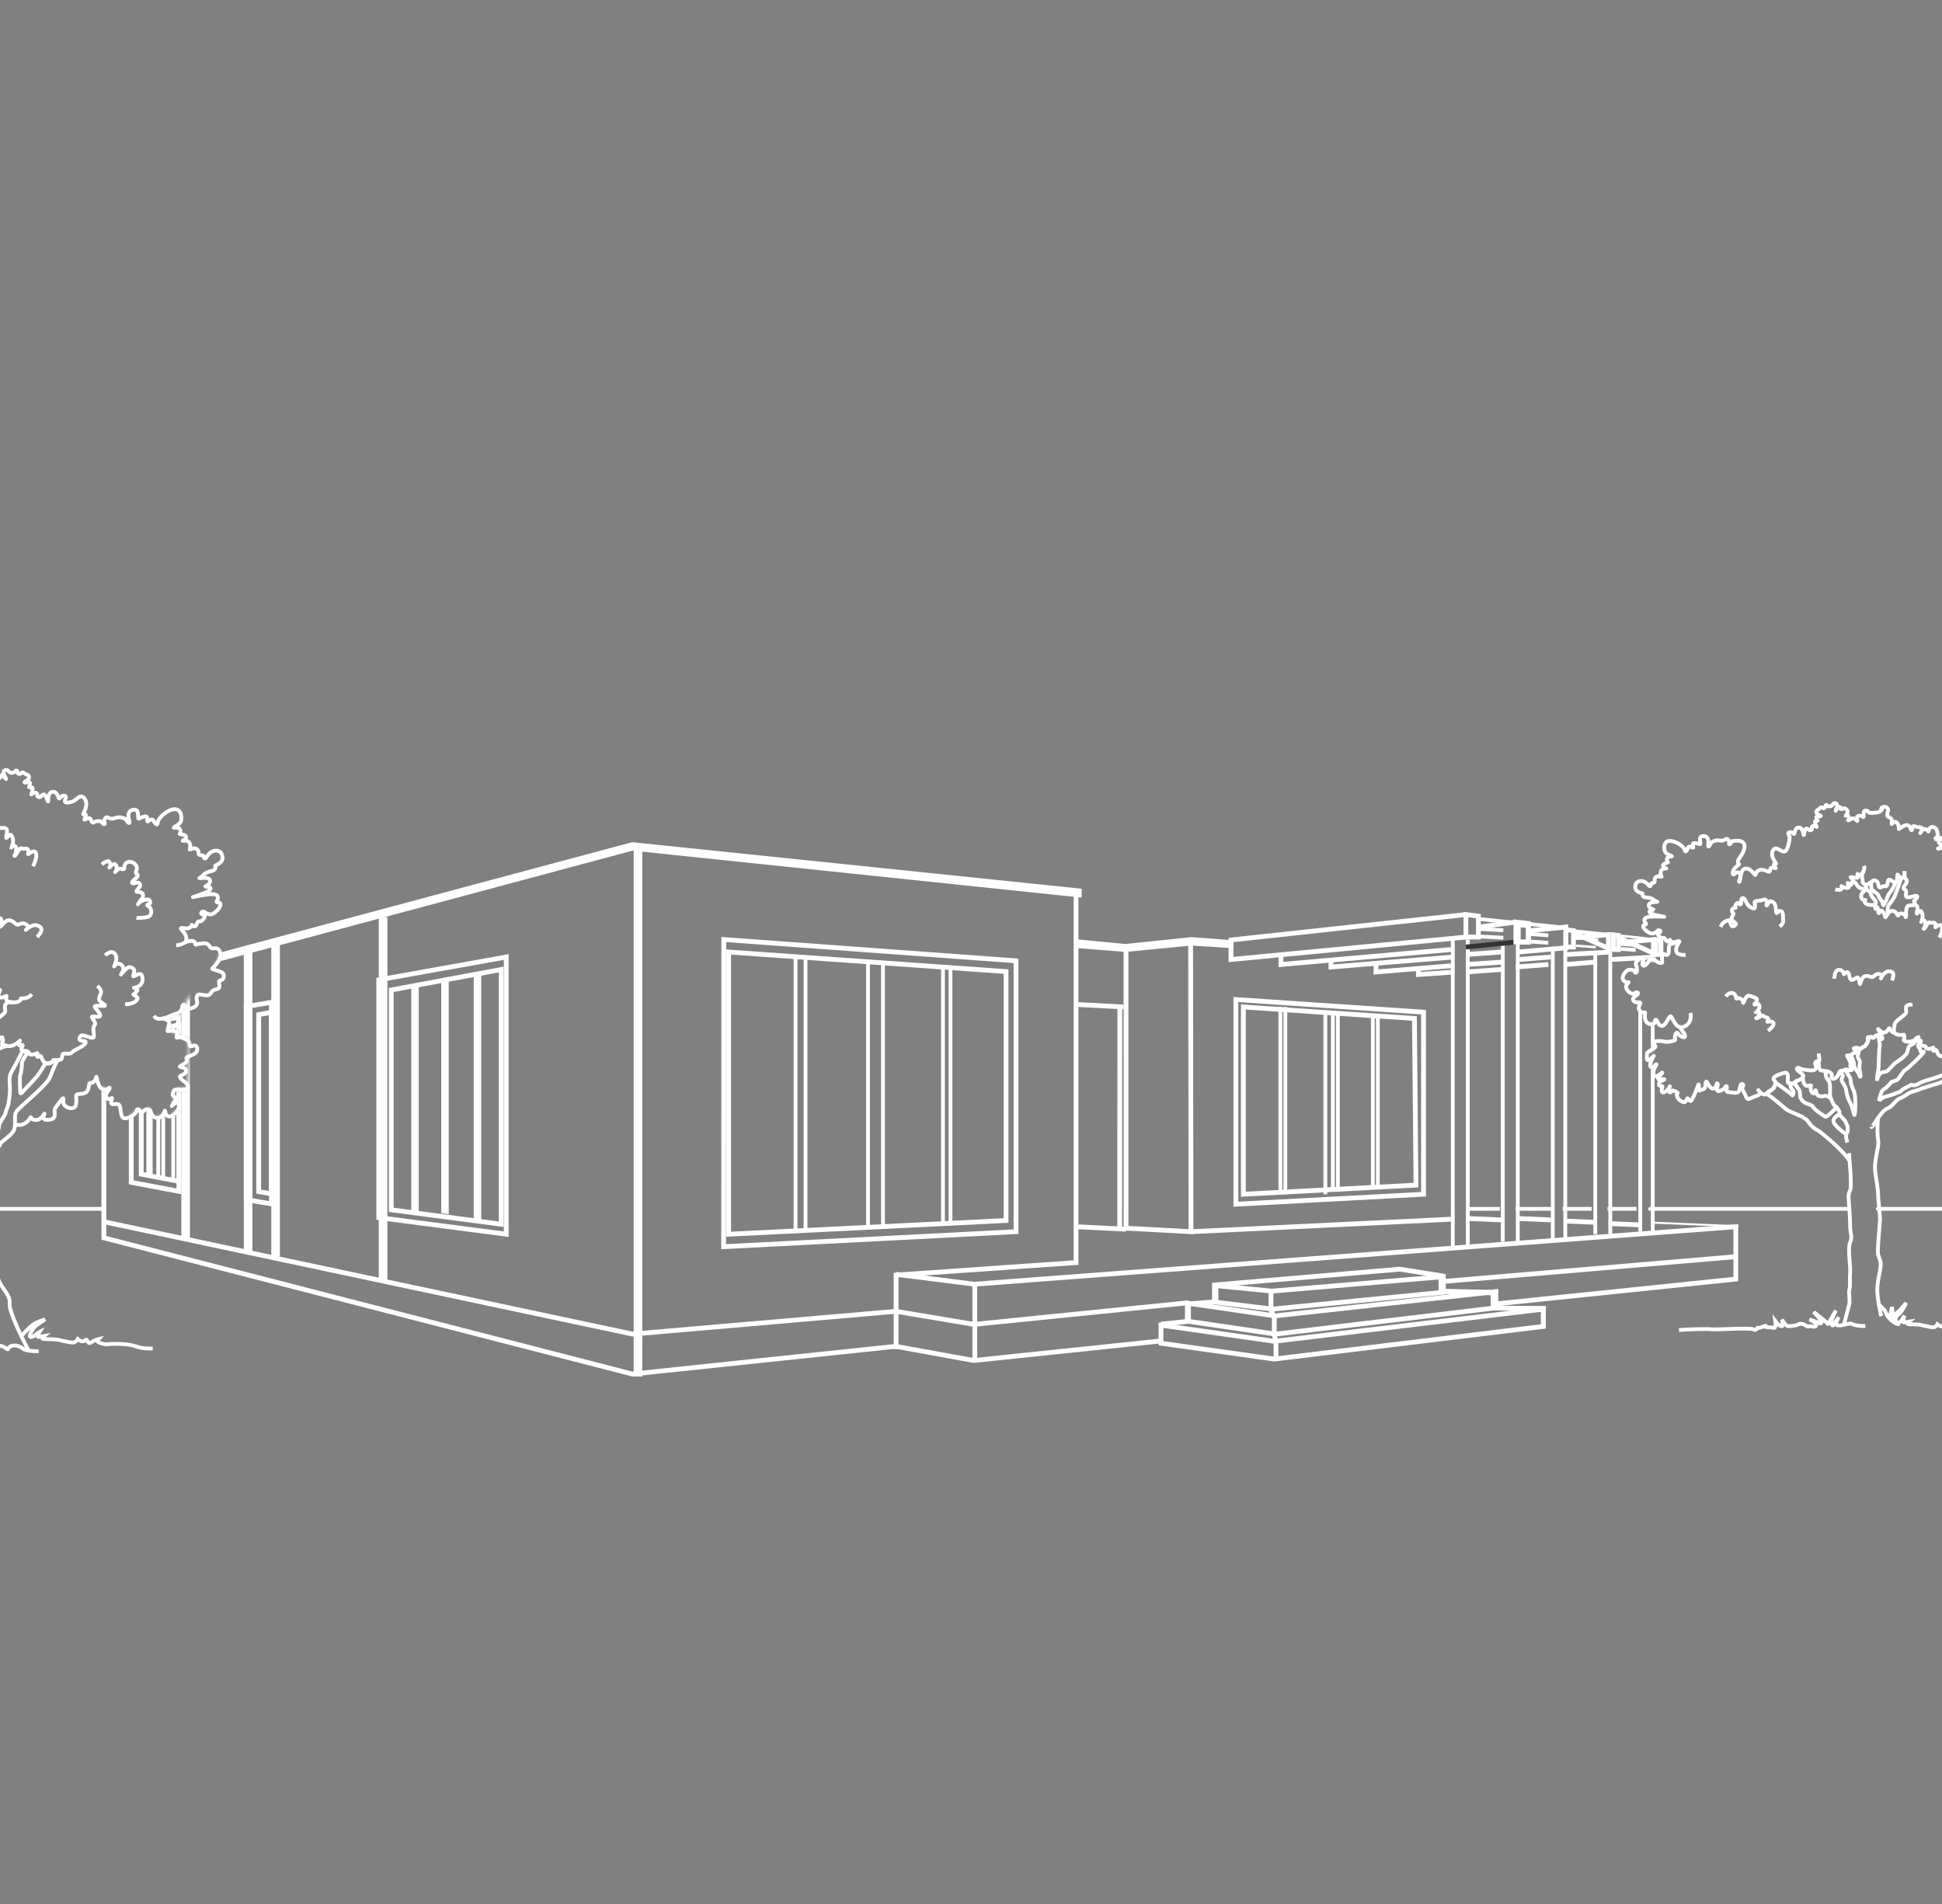<?xml version="1.0" encoding="UTF-8"?>
<svg width="510px" height="500px" viewBox="0 0 510 500" version="1.1" xmlns="http://www.w3.org/2000/svg" xmlns:xlink="http://www.w3.org/1999/xlink">
    <rect x="0" y="0" width="510" height="500" fill="#808080" stroke="none"/>
    <!-- Generator: Sketch 47 (45396) - http://www.bohemiancoding.com/sketch -->
    <title>dom1-510</title>
    <desc>Created with Sketch.</desc>
    <defs>
        <path d="M46.706,7.402 L406.007,0 C409.287,21.079 412.537,35.679 415.757,43.8 C416.125,44.727 417.942,47.531 416.081,49.119 C415.716,49.431 414.272,49.578 411.75,49.561 C411.091,49.797 410.615,49.893 410.324,49.849 C409.473,49.721 408.777,49.162 408.325,49.561 C407.64,50.165 407.385,51.218 407.56,52.72 C406.877,56.556 406.65,59.023 406.879,60.119 C407.083,61.099 407.647,62.271 408.325,62.744 C408.905,63.148 409.606,62.871 409.825,63.406 C410.424,64.865 410.938,66.234 411.58,66.387 C411.8,66.439 412.171,66.158 412.694,65.541 L413.063,70.719 C413.088,71.513 412.965,72.084 412.694,72.432 C412.423,72.779 411.697,73.33 410.515,74.083 C410.387,76.178 410.454,77.396 410.718,77.737 C410.98,78.077 411.639,77.931 412.694,77.299 L414.306,88.159 L439.791,85.186 L439.791,171.479 L1.042,171.479 C-0.706,121.546 0.285,92.015 4.015,82.887 C4.18,82.483 4.21,83.45 5.117,83.467 C6.023,83.484 6.65,84.202 7.37,85.186 C8.11,86.198 9.144,88.142 10.471,91.019 C11.118,90.989 11.559,90.933 11.793,90.851 C12.432,90.628 12.785,90.202 13.047,89.982 C13.554,89.557 13.37,88.346 14.091,88.685 C14.399,88.831 14.721,89.467 15.11,89.439 C15.629,89.402 16.224,88.667 16.644,88.685 C17.853,88.738 17.389,89.539 18.255,90.41 C19,91.158 20.183,90.889 20.448,90.508 C20.582,90.316 20.94,89.93 21.387,89.439 C21.563,89.246 21.58,90.343 22.252,90.41 C22.867,90.471 24.139,89.505 24.32,89.289 C24.56,89.003 25.018,87.299 24.78,86.915 C24.598,86.621 23.746,87.669 23.651,87.308 C23.53,86.848 23.975,86.088 24.083,85.832 C24.308,85.297 23.368,85.643 23.393,85.097 C23.405,84.84 22.853,84.032 24.011,83.653 C24.883,83.367 26.897,83.716 27.286,82.757 C27.181,82.075 27.93,71.423 27.528,70.875 C27.441,70.756 26.862,70.29 25.982,69.992 C25.683,69.891 25.164,69.802 24.424,69.726 L24.32,68.457 L22.026,68.03 L22.357,66.147 L21.371,64.63 C22.795,64.201 23.812,63.793 24.424,63.406 C25.035,63.02 25.507,62.487 25.84,61.808 L35.667,49.119 L37.321,41.124 L46.706,7.402 Z" id="path-1"></path>
    </defs>
    <g id="Page-1" stroke="none" stroke-width="1" fill="none" fill-rule="evenodd">
        <g id="dom1-510">
            <g id="dom1" transform="translate(-66, 202)">
                <g id="Group">
                    <g id="dom1">
                        <g id="деревья-/-дерево2" transform="translate(490.336, 0)" stroke="#FFFFFF">
                            <g id="дерево2">
                                <path d="M69.693,143.646 C69.693,143.646 68.516,138.517 68.673,136.203 C68.831,133.89 69.381,131.932 69.464,131.162 C69.686,129.099 69.618,129.753 68.891,127.504 C68.615,126.65 69.299,119.965 69.371,118.45 C69.444,116.935 68.86,112.591 68.891,112.056 C68.963,110.819 68.393,107.508 68.193,106.282 C67.589,102.587 69.289,99.435 68.891,97.305 C68.493,95.176 68.885,91.386 68.831,91.306" id="Path-15"></path>
                                <path d="M59.906,145.881 C59.906,145.881 61.064,141.362 61.299,140.592 C61.535,139.823 61.156,137.285 61.299,136.835 C61.683,135.627 61.365,134.296 61.535,132.236 C61.704,130.175 60.832,126.071 61.535,124.299 C62.237,122.526 61.535,122.32 61.535,119.78 C61.535,117.24 61.13,113.061 61.13,112.403 C61.13,111.745 61.234,111.178 61.535,110.584 C61.835,109.991 61.724,106.491 61.535,104.623 C61.345,102.755 61.299,101.738 61.299,100.82" id="Path-21"></path>
                                <path d="M65.406,81.493 C65.634,80.75 66.886,79.851 67.624,78.877 C68.362,77.903 70.271,75.047 70.705,74.711 C71.364,74.199 71.738,72.488 72.063,72.286 C72.326,72.122 71.862,71.635 71.269,71.749 C70.675,71.863 70.442,71.572 70.465,71.5 C70.565,71.187 70.057,71.225 70.057,71.225 C70.057,71.225 69.828,70.841 69.584,70.905 C69.341,70.97 69.198,71.543 69.086,71.646 C69.02,71.706 68.38,72.198 67.744,72.349 C67.449,72.419 66.667,72.158 66.115,72.239 C65.562,72.321 65.655,72.46 65.505,72.648 C65.158,73.082 64.662,73.265 64.495,73.728 C64.328,74.19 64.534,74.865 64.037,75.325 C63.04,76.245 62.33,78.53 62.151,78.341 C61.973,78.152 62.309,77.551 62.316,77.097 C62.323,76.643 62.099,75.382 62.523,74.883 C62.946,74.384 63.29,72.332 63.29,72.332" id="Path-24" transform="translate(67.119, 76.196) rotate(-34) translate(-67.119, -76.196) "></path>
                                <path d="M73.421,97.326 C73.952,97.923 73.281,92.653 74.575,91.006 C75.273,90.118 75.366,88.564 75.6,87.867 C75.834,87.17 76.671,86.244 76.952,85.455 C77.442,84.08 78.604,83.335 79.244,82.331 C79.611,81.756 81.572,79.733 82.993,78.037 C84.415,76.342 84.722,75.648 84.722,75.648 C84.722,75.648 84.249,75.634 83.917,75.469 C83.586,75.304 83.305,74.947 83.273,74.995 C83.212,75.086 81.838,77.016 80.512,78.4 C78.948,80.032 78.43,80.855 78.145,81.397 C77.479,82.667 76.756,82.193 76.623,82.631 C76.49,83.068 75.304,84.552 75.304,85.049 C75.304,85.546 74.835,85.944 74.835,85.944 C74.835,85.944 73.574,87.668 72.656,88.517 C71.737,89.366 71.661,90.448 71.661,90.448 C71.661,90.448 70.663,87.92 71.15,87.202 C71.637,86.485 71.91,84.468 71.91,84.468 C71.91,84.468 72.951,83.497 73.02,82.846 C73.089,82.195 73.116,80.174 73.444,79.763 C73.772,79.352 75.174,74.113 75.124,73.474 C75.074,72.834 74.815,74.28 74.179,73.554 C73.544,72.829 72.817,73.1 72.881,72.298 C72.945,71.496 72.443,71.318 72.017,71.116 C71.592,70.914 71.48,71.298 71.548,71.667 C71.617,72.036 71.917,72.526 71.507,73.185 C71.096,73.844 70.913,74.036 71.162,74.872 C71.411,75.708 71.571,75.732 71.319,76.859 C71.066,77.986 70.517,78.926 70.206,79.674 C69.894,80.422 69.702,82.452 69.277,82.912 C68.853,83.373 68.154,83.588 68.166,84.622 C68.178,85.656 68.49,86.242 68.49,86.242" id="Path-23" transform="translate(76.444, 84.217) rotate(31) translate(-76.444, -84.217) "></path>
                                <path d="M61.328,102.893 C61.126,102.033 58.26,99.066 55.509,96.767 C52.758,94.469 53.46,95.141 52.632,94.625 C51.103,93.671 50.714,92.715 50.288,92.246 C49.861,91.778 49.388,91.685 49.279,91.494 C49.081,91.146 45.656,90.042 44.617,89.2 C43.578,88.358 40.922,85.93 39.589,85.307 C39.409,85.223 40.708,84.379 40.708,84.379 C40.708,84.379 41.437,83.865 41.554,83.648 C41.671,83.43 41.994,82.331 41.994,82.331 C41.994,82.331 43.341,83.268 44.617,84.194 C45.894,85.12 46.328,85.635 46.397,85.688 C46.465,85.741 46.993,84.74 46.397,84.194 C45.801,83.648 45.801,82.517 45.801,82.517 C45.801,82.517 46.502,82.731 47.146,82.086 C47.791,81.442 47.146,82.173 47.146,82.703 C47.146,83.01 48.024,83.849 48.229,84.379 C48.434,84.908 48.408,86.015 48.408,86.015 C48.408,86.015 48.502,86.6 49.279,87.295 C50.057,87.989 51.417,88.039 51.741,88.603 C52.175,89.356 53.676,90.388 54.944,91.212 C55.59,91.632 57.648,88.777 58.002,89.026" id="Path-43"></path>
                                <path d="M49.237,80.596 C49.243,80.733 49.093,80.943 49.093,80.943 C49.093,80.943 49.169,82.511 49.746,82.966 C50.323,83.421 51.266,82.94 51.281,82.966 C51.315,83.024 50.878,84.362 51.612,84.974 C52.347,85.587 52.247,84.289 52.423,84.289 C52.753,84.289 52.395,85.487 53.372,85.806 C54.349,86.125 54.816,85.651 55.28,85.806 C56.532,86.225 56.432,86.532 56.604,86.7" id="Path-44"></path>
                                <path d="M96.689,58.189 C96.689,58.189 97.816,59.064 97.44,59.919 C97.065,60.775 96.975,61.108 97.208,61.497 C97.44,61.887 98.928,62.585 98.184,62.639 C97.44,62.692 96.035,62.416 96.104,62.805 C96.174,63.195 97.433,64.277 97.32,64.822 C97.208,65.368 95.33,64.71 95.482,65.145 C95.635,65.581 96.586,66.417 96.034,67.006 C95.482,67.595 96.194,69.252 95.838,69.635 C95.482,70.017 93.368,68.85 93.059,69.242 C92.75,69.635 92.593,69.805 92.826,70.191 C93.059,70.576 94.421,70.155 94.039,70.923 C93.657,71.692 91.54,72.366 91.076,72.943 C90.612,73.521 89.204,72.984 89.019,73.354 C88.833,73.725 88.908,74.523 88.493,74.593 C88.078,74.663 86.999,74.737 86.999,74.737 C86.999,74.737 86.813,75.083 86.181,75.294 C85.896,75.39 85.28,75.466 84.887,75.111 C84.494,74.757 84.255,73.92 84.222,73.859 C83.946,73.354 83.542,74.15 83.378,73.93 C83.214,73.71 83.488,73.099 83.378,73.099 C83.267,73.099 82.235,73.76 81.653,73.294 C81.071,72.828 81.911,73.438 81.36,72.838 C80.808,72.238 79.249,73.197 80.079,71.582 C80.364,71.029 79.704,71.463 79.44,71.393 C79.175,71.324 79.168,71.105 79.53,70.348 C79.601,70.2 78.944,71 78.06,71.361 C77.175,71.722 75.418,71.577 75.612,71.055 C75.953,70.135 75.636,69.732 75.636,69.732 C75.636,69.732 72.775,70.188 73.033,68.455 C73.29,66.722 73.156,67.141 73.368,66.621 C73.579,66.101 75.709,64.709 76.143,64.146 C76.577,63.584 75.516,62.163 77.107,61.83 C77.396,61.77 77.701,61.861 77.929,61.83" id="Path-45"></path>
                                <path d="M1.449,49.989 C1.449,49.989 1.964,50.434 1.645,51.206 C1.326,51.977 2.478,52.32 3.322,52.741 C4.166,53.162 3.954,53.689 3.402,54.002 C2.85,54.314 3.639,54.908 4.592,55.187 C5.024,55.314 5.284,55.36 5.257,55.596 C5.23,55.832 4.83,56.358 4.569,56.49 C4.092,56.73 3.779,57.107 3.338,57.574 C2.941,57.994 4.616,59.742 3.996,60.276 C3.375,60.811 2.903,59.373 2.468,59.627 C1.265,60.328 2.423,62.15 3.259,62.014 C3.658,61.949 4.916,62.329 4.984,62.747 C5.052,63.165 4.31,62.922 4.094,63.159 C3.947,63.319 3.518,63.978 3.51,64.535 C3.503,65.093 4.358,66.618 5.16,66.618 C6.4,66.618 6.38,65.632 6.502,65.53 C6.624,65.427 6.745,67.144 8.453,66.636 C10.16,66.128 9.777,65.089 9.75,64.773 C9.724,64.458 10.13,64.217 10.338,64.547 C10.547,64.877 10.535,66.415 11.44,66.282 C12.344,66.149 12.328,64.924 12.641,64.849 C12.954,64.773 13.442,65.962 14.37,65.819 C15.297,65.676 15.446,64.809 15.501,64.678 C15.557,64.547 17.613,66.222 18.773,64.773 C19.934,63.325 18.047,63.105 18.407,62.766 C18.768,62.427 19.816,62.953 20.446,62.054 C21.076,61.155 18.707,59.242 19.078,58.858 C19.449,58.473 22.952,59.133 22.952,56.665 C22.952,54.197 20.293,53.737 20.293,53.737" id="Path-47" transform="translate(12.2, 58.36) rotate(67) translate(-12.2, -58.36) "></path>
                                <path d="M53.296,76.874 C53.296,76.874 53.203,77.99 53.58,78.847 C53.746,79.223 54.343,79.158 54.808,79.208 C55.273,79.259 55.875,79.396 55.996,79.485 C56.212,79.642 57.012,80.015 56.689,80.658 C56.367,81.301 57.324,81.745 58.173,80.658 C58.765,79.901 58.561,79.208 59.216,79.208 C59.871,79.208 60.271,78.798 60.44,78.847 C60.759,78.938 61.988,79.275 62.077,78.847 C62.166,78.418 61.433,78.099 61.556,77.889 C62.082,76.987 60.405,75.154 60.795,75.154 C61.18,75.154 61.512,75.262 61.947,74.904 C62.382,74.546 62.666,74.568 62.839,74.436 C63.587,73.867 61.27,73.132 63.465,73.146 C63.57,73.147 63.502,73.782 63.765,73.727 C64.028,73.673 65.136,72.809 65.279,72.778 C65.511,72.727 66.555,71.208 66.289,70.867 C66.101,70.626 66.124,70.402 66.393,70.359 C66.661,70.315 66.917,70.543 67.08,70.359 C67.252,70.163 67.204,70.474 67.551,70.567 C67.708,70.61 68.321,69.805 68.679,69.845 C69.038,69.886 69.323,70.791 69.66,70.867 C70.794,71.125 68.876,68.498 68.876,68.261 C68.876,68.024 69.648,69.293 70.5,69.18 C71.351,69.068 71.735,67.85 71.854,68.024 C72.125,68.42 72.874,69.698 73.295,68.845" id="Path-48"></path>
                                <path d="M34.452,33.135 C34.452,33.135 33.345,32.686 32.779,33.122 C32.212,33.557 31.796,33.761 31.233,34.24 C30.67,34.719 30.864,35.117 31.049,35.377 C31.233,35.637 32.109,35.594 31.936,35.811 C31.763,36.027 30.547,36.843 30.242,37.367 C29.938,37.891 29.96,38.913 30.504,38.959 C31.049,39.004 31.637,38.81 31.685,39 C31.734,39.19 31.046,39.14 30.695,39.709 C30.345,40.279 30.845,40.402 31.434,41.047 C32.023,41.691 32.368,42.278 32.683,42.133 C32.9,42.034 33.232,41.577 33.576,41.407 C33.921,41.237 34.101,41.215 34.166,41.359 C34.376,41.821 34.567,42.829 33.955,43.81 C33.343,44.792 33.309,45.113 33.476,45.322 C33.689,45.592 33.976,45.417 34.315,45.266 C34.654,45.114 35.003,44.839 35.108,44.864 C35.316,44.913 35.285,45.107 35.191,45.559 C35.098,46.011 36.299,46.088 36.548,45.592 C36.796,45.096 36.753,46.328 37.598,45.995 C38.443,45.662 37.845,45.082 38.512,45.036 C39.178,44.99 39.77,45.06 39.859,44.487 C39.949,43.914 40.016,43.344 40.063,43.163 C40.11,42.982 40.722,43.163 40.722,43.163 C40.722,43.163 41.413,43.461 41.108,43.964 C40.803,44.467 40.376,44.866 40.376,45.151 C40.376,45.437 40.822,45.72 41.488,45.995 C42.154,46.27 42.492,46.124 43.002,46.076" id="Path-49" transform="translate(36.524, 39.545) rotate(123) translate(-36.524, -39.545) "></path>
                                <path d="M85.712,81.581 C85.516,82.24 86.625,82.014 86.625,82.014 C86.625,82.014 87.111,82.27 86.479,83.439 C86.173,84.008 87.623,84.743 87.722,84.898 C87.722,84.898 88.438,85.605 88.794,85.776 C88.859,85.808 88.988,85.86 89.048,85.902 C89.107,85.945 89.707,85.875 89.858,86.082 C90.428,86.864 89.882,86.86 90.011,86.944 C90.14,87.028 90.23,87.849 90.899,87.888 C91.567,87.926 91.656,87.801 92.084,88.23 C92.513,88.658 92.571,91.035 93.277,91.345 C93.704,91.534 94.05,91.672 94.706,91.38 C95.362,91.087 96.081,90.359 96.094,89.994 C96.116,89.322 96.565,89.662 96.552,89.729 C96.539,89.797 96.614,90.333 96.908,90.284 C97.202,90.235 97.448,89.7 97.758,89.615 C98.068,89.53 98.767,89.405 98.908,89.877 C99.048,90.348 99.328,91.376 100.445,91.452 C101.562,91.528 100.9,90.129 100.991,90.034 C101.082,89.939 101.423,91.343 102.35,91.343 C103.277,91.343 104.087,90.238 104.284,89.69 C104.48,89.142 103.723,88.171 103.617,87.987 C103.511,87.804 103.982,88.014 104.212,87.839 C104.442,87.664 105.151,87.628 104.644,87.073 C104.136,86.517 103.688,86.186 103.844,85.686 C104.001,85.186 105.311,85.372 106.612,85.103 C107.914,84.833 106.878,83.716 106.542,83.464 C106.205,83.211 105.434,82.683 105.434,82.309 C105.434,81.934 106.815,81.859 106.815,80.968 C106.815,80.076 105.193,80.243 105.434,80.014 C105.675,79.784 106.778,79.278 106.909,78.956 C107.04,78.634 106.826,78.126 106.909,78.01 C106.991,77.894 108.625,77.456 109.054,76.888 C109.484,76.321 109.389,75.017 108.228,75.459 C107.067,75.901 111.531,73.892 110.472,73.29 C109.851,72.937 110.416,71.147 109.871,71.392 C109.326,71.637 110.607,70.182 109.808,69.949 C109.009,69.717 108.01,69.582 107.508,69.573 C107.005,69.564 106.681,70.318 106.821,69.374 C106.96,68.431 105.421,69.682 105.421,69.682" id="Path-50" transform="translate(98.162, 80.285) rotate(30) translate(-98.162, -80.285) "></path>
                                <path d="M108.704,74.548 C108.827,74.849 110.012,75.121 110.559,74.745 C111.105,74.368 110.358,73.831 111.16,73.453 C111.611,73.241 112.36,73.302 113.175,73.201 C113.99,73.1 113.112,71.817 113.318,71.548 C113.79,70.93 114.716,71.715 115.241,71.34 C115.766,70.965 116.059,72.315 117.105,72.054 C118.152,71.794 119.125,71.288 118.918,70.59 C118.763,70.072 118.359,69.807 118.493,69.515 C118.627,69.223 118.78,68.953 118.94,68.963 C119.487,69 119.845,69.675 120.385,69.638 C120.925,69.601 120.819,69.153 120.888,69.138 C121.464,69.012 121.486,68.288 122.104,68.014 C122.722,67.741 123.255,67.815 123.334,67.333 C123.412,66.85 122.195,66.029 122.407,65.874 C122.619,65.719 123.376,65.739 123.486,65.045 C123.597,64.351 122.757,64.277 121.984,64.004 C121.21,63.731 120.255,64.722 120.373,64.568 C120.439,64.481 119.34,65.491 119.841,64.676 C120.343,63.86 121.296,63.521 121.33,62.981 C121.363,62.441 120.115,62.816 119.629,62.636 C119.143,62.457 119.927,61.997 119.238,61.479 C117.697,60.322 118.408,62.485 117.521,62.521 C116.634,62.556 116.739,62.364 117.32,62.165 C117.441,62.123 116.84,61.507 116.857,61.388 C116.901,61.081 116.646,60.634 116.315,60.639 C115.855,60.646 114.372,62.467 114.333,61.747 C114.292,61.002 113.176,61.27 112.555,61.692 C111.934,62.113 112.935,60.517 112.39,60.445 C111.844,60.372 112.394,59.397 111.975,59.132 C111.557,58.866 112.207,57.502 111.133,57.834 C110.058,58.166 109.286,58.312 109.29,57.643 C109.293,56.975 109.258,57.097 110.173,57.107 C111.089,57.117 113.045,57.595 112.602,56.612" id="Path-51" transform="translate(116.1, 65.77) rotate(-25) translate(-116.1, -65.77) "></path>
                                <path d="M108.581,41.63 C109.065,41.63 109.666,41.52 110.309,41.155 C110.952,40.791 110.83,40.437 110.837,40.109 C110.855,39.181 109.863,38.316 109.653,37.983 C109.397,37.577 110.713,38.007 111.243,37.869 C111.773,37.73 112.048,37.381 112.048,37.103 C112.048,36.928 112.039,37.297 112.625,37.439 C113.211,37.581 113.099,36.204 113.682,36.347 C114.264,36.489 115.467,35.146 114.656,34.9 C113.845,34.653 114.092,34.357 114.469,34.166 C114.847,33.975 115.18,34.821 116.282,34.774 C117.385,34.727 119.398,32.15 117.876,32.15 C117.455,32.15 117.55,31.904 117.55,31.904 C117.55,31.904 118.961,29.936 115.702,30.336 C114.333,30.504 112.15,30.963 112.226,30.963 C112.302,30.963 116.2,29.767 116.2,29.086 C116.2,28.406 114.988,28.719 114.988,28.653 C114.988,28.586 115.994,28.122 116.105,27.556 C116.184,27.151 115.982,26.856 115.376,26.712 C114.771,26.569 113.523,26.814 113.739,26.712 C113.973,26.602 114.267,26.391 114.469,26.192 C114.672,25.994 114.713,25.869 115.176,25.603 C116.167,25.035 116.861,25.249 117.171,24.739 C117.481,24.23 117.12,24.056 117.255,23.951 C117.39,23.847 119.041,23.332 118.87,22.063 C118.699,20.795 117.86,20.528 117.055,20.668 C116.251,20.808 115.551,21.62 115.332,22.063 C115.179,22.375 114.965,22.439 114.813,22.307 C114.661,22.175 114.813,21.669 114.338,21.669 C112.982,21.669 113.977,21.005 113.211,20.328 C112.446,19.651 111.362,20.837 111.626,20.2 C111.89,19.562 111.709,18.199 110.223,18.437 C109.516,18.55 110.79,18.255 110.79,17.611 C110.79,16.967 109.188,17.02 109.366,16.892 C109.544,16.763 109.895,15.429 108.489,15.545 C107.083,15.66 109.545,15.055 109.7,13.908 C109.855,12.761 109.566,11.449 108.238,11.427 C106.91,11.406 104.561,13.277 104.49,14.433 C104.418,15.59 103.433,13.808 103.433,13.808 C103.433,13.808 103.089,13.535 102.43,14.068 C101.77,14.6 102.692,12.87 101.662,13.039 C100.632,13.208 100.245,13.796 100.164,13.417 C100.082,13.039 100.331,11.716 99.544,11.572 C98.757,11.427 97.615,11.876 98.123,13.71 C98.632,15.545 97.377,13.644 97.377,13.644 C97.377,13.644 96.342,12.896 95.037,13.402 C93.733,13.908 93.392,12.803 92.857,13.435 C92.322,14.068 93.07,14.783 92.615,14.774 C92.159,14.765 92.079,13.947 91.682,14.068 C91.494,14.125 87.318,13.808 89.385,17.273 C90.105,18.48 91.833,19.405 90.971,20.316 C90.87,20.423 92.792,21.088 92.988,22.325 C93.184,23.563 92.016,21.818 91.33,22.588 C90.644,23.359 91.851,24.773 91.696,24.903 C91.323,25.218 91.021,21.483 89.45,21.732 C87.878,21.982 87.323,24.064 87.192,23.773 C86.201,21.571 83.97,23.326 83.877,23.392 C83.382,23.742 83.214,23.404 83.085,22.899 C82.957,22.395 82.323,22.517 81.804,22.831 C81.284,23.145 82.043,22.149 81.946,21.801 C81.849,21.454 81.154,21.977 81.387,21.535 C81.619,21.093 82.593,19.304 81.606,18.139 C80.62,16.975 79.97,18.591 78.859,18.901 C77.748,19.211 76.775,15.662 76.745,15.386 C76.715,15.11 77.282,14.254 76.745,14.133 C76.208,14.013 75.829,14.4 75.572,14.716 C75.315,15.031 75.26,13.449 74.317,13.283 C73.373,13.117 73.039,14.026 73.039,15.386 C73.039,15.88 72.592,13.85 72.091,13.851 C71.59,13.853 71.446,14.644 70.921,14.437 C70.396,14.23 70.776,14.072 70.598,13.678 C70.419,13.283 69.518,13.508 69.348,13.851 C69.177,14.195 69.759,12.572 69.553,12.35 C69.348,12.128 68.798,12.421 68.798,12.219 C68.798,12.121 68.942,11.882 69,11.672 C69.057,11.462 69.032,11.257 68.896,11.156 C68.633,10.96 67.807,11.405 67.807,11.156 C67.807,11.041 68.363,10.821 68.656,10.488 C68.949,10.155 68.817,9.601 68.349,9.475 C67.881,9.35 67.83,9.105 67.471,8.973 C67.113,8.84 67.053,9.419 66.566,9.296 C66.079,9.173 66.425,8.655 66.031,8.562 C65.636,8.469 65.982,8.895 65.127,9.043 C64.271,9.19 64.358,8.372 63.707,8.43 C63.055,8.489 63.072,9.008 63.187,9.296 C63.302,9.585 63.558,10.017 63.707,10.362 C63.855,10.708 63.228,9.799 62.97,9.684 C62.713,9.569 62.361,9.562 62.418,9.811 C62.475,10.06 62.451,10.235 62.109,10.273 C61.768,10.311 61.523,9.9 61.111,10.273 C60.698,10.646 60.537,11.129 60.824,11.551 C61.111,11.973 61.612,12.219 61.245,12.088 C60.878,11.957 60.683,11.99 60.602,12.753 C60.522,13.517 61.111,13.389 60.9,13.449 C60.69,13.509 59.777,12.888 59.28,13.195 C58.783,13.502 58.802,13.853 58.588,13.986 C58.374,14.12 58.704,12.956 58.242,12.753 C57.78,12.551 57.114,12.873 56.878,13.195 C56.643,13.518 56.68,11.839 56.285,11.672 C55.89,11.505 55.355,11.777 55.336,11.989 C55.308,12.307 55.051,12.512 53.214,12.582 C51.376,12.652 51.416,11.178 51.616,11.478 C51.816,11.779 52.028,11.992 51.797,11.884 C51.567,11.776 51.259,11.248 50.861,11.41 C50.674,11.486 50.448,11.478 50.237,11.826 C50.026,12.173 50.07,12.469 50.237,12.753 C50.551,13.288 50.564,14.084 50.448,14.133 C50.332,14.183 49.203,14.64 49.66,15.802 C50.116,16.964 49.07,15.181 48.43,15.954 C47.789,16.726 48.106,17.58 48.106,17.751 C48.106,17.921 46.509,16.773 45.717,17.125 C44.924,17.476 45.195,18.152 44.897,18.56 C44.598,18.967 44.712,17.125 43.829,17.751 C42.946,18.377 41.436,17.886 42.364,19.234 C43.292,20.581 42.042,18.58 41.313,18.84 C40.585,19.099 40.577,19.968 40.456,19.505 C40.336,19.043 39.772,18.382 39.122,18.651 C38.891,18.746 38.25,19.265 38.269,19.765 C38.277,19.991 38.138,20.849 38.402,21.242 C38.666,21.635 39.37,21.812 39.361,21.817 C38.754,22.119 37.777,21.379 37.62,21.817 C37.464,22.254 38.08,22.321 38.269,22.562 C38.457,22.802 38.061,23.296 37.942,23.381 C37.823,23.466 37.505,23.828 37.942,24.134 C38.379,24.441 38.891,24.339 38.754,24.493 C38.618,24.646 37.254,24.153 37.036,24.493 C36.819,24.832 37.162,25.133 36.908,25.149 C36.779,25.158 36.401,24.684 36.023,24.717 C35.644,24.751 35.282,25.291 35.14,25.149 C34.853,24.862 34.823,23.617 34.669,23.519 C34.515,23.422 33.833,23.414 33.78,23.624 C33.727,23.834 34.202,22.852 33.975,22.589 C33.749,22.326 33.279,22.52 33.044,22.555 C32.81,22.589 33.78,20.922 32.831,20.922 C31.883,20.922 31.317,20.261 31.229,20.922 C31.142,21.582 30.943,21.672 30.807,21.496 C30.67,21.321 30.971,20.922 30.517,20.712 C30.063,20.502 28.405,21.095 28.145,21.925 C28.065,22.18 27.994,22.761 28.145,23.06 C28.295,23.358 29.343,24.173 29.452,24.717 C29.609,25.503 28.936,25.464 28.91,25.745 C28.884,26.026 29.498,26.301 29.654,26.333 C29.811,26.365 29.94,26.515 29.863,26.715 C29.785,26.916 29.423,26.725 29.452,27.367 C29.48,28.008 29.847,28.33 29.305,28.49 C28.764,28.65 28.145,27.761 27.508,27.761 C26.872,27.761 26.343,27.992 26.499,28.49 C26.656,28.987 27.645,29.901 27.645,29.901 C27.645,29.901 28.522,30.518 27.814,30.335 C27.106,30.153 26.811,29.811 26.052,29.63 C25.293,29.448 25.508,30.751 25.194,30.637 C24.88,30.523 25.075,29.452 24.095,29.649 C23.116,29.846 23.308,30.97 23.438,31.301 C23.569,31.631 22.103,29.083 21.623,28.814 C21.143,28.546 19.737,28.49 19.995,29.276 C20.254,30.063 20.59,30.437 20.21,30.14 C19.83,29.843 19.404,29.26 18.954,29.649 C18.503,30.038 18.818,30.967 18.954,31.428 C19.089,31.89 17.979,31.758 17.979,31.758 C17.979,31.758 16.785,31.806 16.862,32.571 C16.94,33.335 17.172,33.065 18.163,33.585 C19.154,34.105 18.765,34.459 18.505,34.669 C18.245,34.879 19.862,34.562 19.7,35.022 C19.537,35.482 18.774,35.437 18.824,35.83 C18.874,36.224 19.198,36.66 18.83,36.989 C18.462,37.318 18.163,36.442 17.69,36.072 C17.217,35.703 16.439,36.536 16.726,36.797 C17.013,37.057 17.626,38.047 17.02,38.205 C16.414,38.363 16.005,38.562 15.801,38.093 C15.597,37.624 15.204,37.158 14.942,37.602 C14.679,38.046 14.329,38.323 14.2,37.978 C14.071,37.634 13.866,36.797 13.385,36.455 C12.903,36.114 12.326,36.114 11.524,36.455 C10.723,36.797 10.775,37.527 11.011,37.847 C11.246,38.167 11.351,38.702 11.221,38.516 C11.09,38.33 9.747,37.351 9.503,38.516 C9.258,39.681 10.1,39.615 10.412,39.667 C10.725,39.72 10.751,39.886 10.412,40.019 C10.074,40.152 9.242,39.729 9.112,40.801 C8.982,41.874 10.712,41.337 10.412,42.044 C10.113,42.752 9.266,42.53 8.579,42.752 C7.893,42.973 6.501,43.461 6.829,44.538 C7.157,45.615 8.417,44.859 8.417,45.072 C8.417,45.286 7.805,45.449 7.942,45.615 C8.079,45.781 9.139,45.669 9.253,45.978 C9.366,46.288 8.688,46.273 8.417,46.453 C8.146,46.633 8.227,50.701 8.659,51.104 C9.09,51.506 10.713,51.433 10.416,51.433 C10.12,51.433 7.789,52.207 7.746,53.231 C7.703,54.255 10.044,53.068 9.909,53.375 C9.773,53.683 9.164,53.992 9.121,54.02 C9.077,54.049 7.83,54.853 8.401,55.504 C8.973,56.155 9.568,55.557 9.794,55.672 C10.021,55.787 8.315,57.381 8.839,58.158 C8.941,58.309 9.159,58.602 9.41,58.658 C9.661,58.715 10.111,58.53 10.303,58.383 C10.642,58.124 10.83,57.315 11.296,57.315 C11.762,57.315 11.631,58.655 12.276,58.383 C12.551,58.267 13.104,58.238 13.307,57.594 C13.51,56.95 13.022,55.569 13.307,55.672 C13.805,55.852 14.372,55.056 14.516,55.405 C14.659,55.754 14.502,56.528 14.975,56.312 C15.447,56.096 15.879,55.687 15.87,56.116 C15.861,56.545 16.106,57.86 15.861,58.158 C15.615,58.457 14.678,58.736 14.975,59.284 C15.271,59.831 17.025,59.357 17.025,59.439 C17.025,59.543 14.405,60.666 14.843,61.425 C15.282,62.184 15.139,62.438 16.496,62.176 C17.853,61.914 18.374,62.91 18.374,63.066 C18.374,63.223 17.387,62.737 17.004,63.284 C16.888,63.449 16.953,63.212 16.751,63.789 C16.549,64.367 17.157,66.378 18.434,66.065 C19.951,65.694 20.013,65.872 20.932,66.089" id="Path-52" transform="translate(62.831, 37.263) scale(-1, 1) rotate(9) translate(-62.831, -37.263) "></path>
                                <path d="M17.515,67.786 C16.218,67.843 18.07,68.952 18.187,69.95 C18.304,70.947 16.726,70.059 16.264,69.372 C15.801,68.684 15.33,70.336 15.614,70.902 C15.898,71.468 13.308,71.62 13.197,71.62 C13.134,71.62 11.233,71.052 9.966,71.62 C9.388,71.879 10.584,72.493 10.384,72.945 C10.184,73.397 8.2,74.184 8.196,74.636 C8.189,75.379 7.917,76.605 8.565,76.395 C9.214,76.186 10.088,75.064 9.966,75.33 C9.766,75.764 8.66,77.473 9.133,78.115 C9.606,78.757 10.513,77.455 10.678,77.489 C10.843,77.523 9.518,78.994 9.966,80.233 C10.414,81.473 12.196,79.472 12.245,79.603 C12.293,79.734 10.818,81.264 11.205,81.426 C11.592,81.589 12.748,81.273 12.776,81.426 C12.803,81.579 11.98,81.793 11.667,82.02 C11.353,82.246 11.205,82.755 11.408,83.018 C11.612,83.28 12.115,83.136 12.245,83.266 C12.375,83.396 11.692,84.521 12.245,84.844 C12.798,85.166 14.15,83.742 14.205,83.266 C14.26,82.79 13.595,84.918 14.205,84.844 C14.815,84.77 14.643,84.329 14.973,84.372 C15.303,84.414 15.668,84.579 16.119,84.844 C16.569,85.108 15.732,85.233 16.119,86.016 C16.506,86.799 16.894,87.089 17.679,87.407 C18.465,87.725 18.618,86.482 18.813,86.417 C19.007,86.352 19.499,87.446 19.809,87.049 C20.119,86.652 20.973,84.96 21.51,83.266 C22.048,81.571 21.659,84.889 22.045,84.393 C22.431,83.897 23.468,84.559 23.539,82.992 C23.609,81.426 23.929,82.13 24.166,82.561 C24.404,82.992 25.221,84.411 25.943,83.702 C26.665,82.992 26.379,82.168 26.706,82.58 C27.034,82.992 25.806,85.114 27.518,84.408 C29.23,83.702 28.514,83.196 29.034,83.231 C29.554,83.266 28.473,84.749 29.642,84.796 C30.812,84.844 32.302,85.489 32.501,84.035 C32.7,82.58 33.038,82.418 33.427,82.824 C33.816,83.231 32.697,83.338 33.55,84.677 C34.404,86.016 34.205,87.059 35.444,86.398 C36.684,85.736 38.456,85.668 37.667,84.559 C36.878,83.449 38.178,85.781 39.336,85.376 C39.673,85.258 39.651,84.963 39.912,84.796 C40.172,84.63 41.269,84.036 41.418,83.702 C41.629,83.231 42.339,82.304 41.629,81.722 C40.919,81.139 42.013,80.415 42.969,80.149 C43.926,79.882 45.239,79.038 45.18,80.8 C45.122,82.561 45.129,82.422 45.664,82.385 C46.015,82.361 46.168,82.705 46.603,82.561 C47.038,82.417 47.208,82.001 47.573,81.854 C48.639,81.426 49.633,80.805 49.097,80.204 C48.561,79.603 47.196,78.91 47.634,78.512 C48.073,78.115 48.452,78.825 49.225,78.862 C49.998,78.899 52.357,79.562 52.538,78.525 C52.719,77.489 52.012,77.319 52.519,76.857 C53.026,76.395 53.593,77.118 53.454,76.146 C53.314,75.174 53.297,74.636 53.297,74.636" id="Path-56"></path>
                                <path d="M57.682,52.083 C57.682,52.083 58.611,49.46 60.08,50.622 C60.29,50.788 60.59,51.44 60.48,51.763 C60.292,52.315 60.978,51.407 61.478,51.763 C61.978,52.118 61.263,53.465 61.638,53.961 C62.012,54.458 63.328,53.766 63.511,54.112 C63.693,54.458 63.529,55.004 63.34,55.754 C63.152,56.505 64.301,54.337 65.381,54.458 C66.46,54.578 66.728,55.679 67.436,55.402 C68.144,55.126 68.495,55.042 68.966,55.305 C69.437,55.568 69.789,55.877 69.161,56.485 C68.534,57.093 70.254,55.183 71.534,55.606 C72.813,56.028 72.83,56.821 71.534,58.184" id="Path-57" transform="translate(65.091, 54.254) rotate(-22) translate(-65.091, -54.254) "></path>
                                <path d="M92.908,34.328 C92.908,34.328 94.245,33.208 94.586,33.787 C94.928,34.365 94.828,34.625 94.586,35.018 C94.344,35.41 95.397,33.845 95.904,34.328 C96.412,34.811 96.167,35.652 95.904,36.021 C95.642,36.39 96.418,35.036 97.23,35.326 C98.042,35.615 97.892,35.018 97.892,35.018 C97.892,35.018 97.846,33.962 98.846,33.787 C99.845,33.611 101.015,34.601 100.594,35.615 C100.174,36.63 100.898,36.364 100.898,36.801 C100.898,37.239 99.6,37.92 99.606,38.36 C99.612,38.799 100.549,38.355 100.898,38.36 C101.247,38.364 101.562,38.893 101.336,39.257 C101.111,39.622 100.842,39.783 100.598,40.22 C100.354,40.656 101.869,40.22 102.015,41.007 C102.16,41.793 101.788,41.903 101.562,42.2 C101.517,42.258 100.931,43.165 100.898,43.205 C100.865,43.245 101.453,42.59 101.453,42.59 C101.453,42.59 103.174,41.719 103.525,42.352 C103.876,42.985 103.507,43.028 103.132,43.205 C102.757,43.382 103.253,43.618 103.525,43.828 C103.797,44.038 104.424,45.791 102.801,46.053 C101.178,46.315 100.598,46.2 100.598,46.2" id="Path-59"></path>
                                <path d="M62.001,29.817 C63.162,28.957 62.864,30.892 64.644,31.385 C66.424,31.878 64.25,32.089 64.43,33.501 C64.61,34.913 65.887,33.947 65.45,34.526 C65.013,35.105 66.111,35.774 67.366,35.655 C68.622,35.537 67.786,37.35 68.419,36.402 C69.052,35.454 68.758,38.822 69.287,37.525 C69.816,36.228 70.747,38.36 70.747,38.822 C70.747,39.285 71.361,37.794 72.084,37.35 C72.807,36.907 73.611,37.48 73.932,38.213 C74.253,38.947 74.11,37.636 75.221,37.925 C76.332,38.213 76.008,39.093 76.184,38.822 C76.359,38.552 75.851,35.834 77.138,35.774 C78.424,35.713 79.013,35.535 79.191,36.118 C79.369,36.701 78.908,37.773 79.05,37.925 C79.193,38.077 79.783,36.828 80.195,37.35 C80.606,37.873 80.725,38.822 80.37,39.598 C80.016,40.373 80.195,40.002 80.195,40.002 C80.195,40.002 80.673,39.502 81.034,39.741 C81.43,40.002 81.19,40.573 81.171,41.152 C81.152,41.731 80.769,41.829 80.867,41.916 C81.132,42.15 81.973,39.84 82.495,40.247 C82.764,40.457 83.434,40.185 83.742,40.371 C84.051,40.557 83.972,41.175 83.887,41.428 C83.711,41.95 84.991,40.334 85.562,41.152 C86.134,41.97 84.998,44.223 84.998,44.223" id="Path-60"></path>
                                <path d="M28.059,62.446 C28.059,62.446 28.302,61.381 29.025,61.036 C29.747,60.69 30.384,61.137 30.705,61.708 C31.026,62.279 30.883,61.259 31.994,61.483 C33.105,61.708 32.781,62.393 32.956,62.182 C33.132,61.972 32.623,59.855 33.91,59.808 C35.197,59.761 35.785,59.622 35.963,60.076 C36.142,60.53 35.681,61.365 35.823,61.483 C35.965,61.602 36.556,60.629 36.967,61.036 C37.379,61.443 37.498,62.182 37.143,62.786 C36.788,63.39 36.967,63.101 36.967,63.101 C36.967,63.101 37.445,62.712 37.807,62.898 C38.203,63.101 37.962,63.546 37.944,63.997 C37.925,64.448 37.541,64.524 37.64,64.592 C37.905,64.774 38.746,62.975 39.267,63.292 C39.536,63.455 40.207,63.244 40.515,63.389 C40.823,63.534 40.744,64.015 40.659,64.212 C40.484,64.619 41.764,63.36 42.335,63.997 C42.906,64.634 41.77,66.388 41.77,66.388" id="Path-60" transform="translate(35.277, 63.07) rotate(383) translate(-35.277, -63.07) "></path>
                                <path d="M64.708,26.101 L65.151,26.978 C65.151,26.978 63.101,29.224 65.822,28.063 C68.543,26.902 66.725,29.445 67.898,29.74 C69.071,30.036 66.904,31.649 67.748,32.339 C68.593,33.029 68.427,34.501 68.427,34.501 C68.427,34.501 68.153,33.003 68.467,32.799 C68.781,32.596 69.553,32.675 70.032,33.348 C70.511,34.021 69.813,31.27 70.511,31.27 C71.21,31.27 72.015,32.177 72.38,31.792 C72.745,31.408 72.263,29.923 73.09,30.039 C73.918,30.156 74.193,29.33 74.6,29.614 C75.007,29.899 74.747,31.021 75.782,31.27 C76.817,31.518 77.603,29.325 78.645,30.039 C79.09,30.343 79.009,30.357 79.14,30.916 C79.402,32.029 79.576,32.075 79.338,32.799 C79.099,33.523 78.897,34.206 79.168,34.803" id="Path-61" transform="translate(71.931, 30.452) rotate(-174) translate(-71.931, -30.452) "></path>
                                <path d="M65.521,146.191 C64.076,146.307 62.414,145.981 62.046,145.677 C61.545,145.264 58.973,146.379 58.17,146.008 C57.367,145.638 58.578,143.88 58.578,143.88 C58.578,143.88 57.247,145.732 57.158,146.008 C57.122,146.122 56.578,146.205 56.587,145.295 C56.597,144.385 57.802,142.108 57.802,142.108 C57.802,142.108 55.644,146.008 55.644,145.677 C55.644,145.361 51.938,142.518 51.938,142.518 C51.938,142.518 54.102,144.685 54.014,145.295 C53.927,145.904 53.187,145.295 53.187,145.295 L50.826,144.499 C50.826,144.499 52.668,145.214 52.628,146.008 C52.587,146.803 50.975,146.128 50.826,146.255 C50.382,146.634 49.806,145.875 49.013,145.677 C48.22,145.48 47.636,145.978 47.449,146.008 C46.238,146.205 46.131,146.255 45.326,146.255 C44.521,146.255 43.646,144.499 43.646,144.499 C43.646,144.499 43.941,145.636 43.646,146.008 C43.35,146.381 43.883,146.175 43.646,146.255 C43.026,146.463 41.886,144.921 41.886,144.921 C41.886,144.921 42.149,146.929 41.494,146.701 C40.839,146.472 38.901,146.701 39.318,146.255 C39.734,145.808 38.079,146.701 37.71,146.701 C37.342,146.701 37.204,146.701 37.204,146.701 C37.204,146.701 36.748,147.578 36.205,147.103 C35.663,146.628 26.41,147.184 25.43,147.103 C24.45,147.022 24.751,146.983 21.919,147.035 C19.087,147.088 16.61,147.266 16.61,147.266" id="Path-62"></path>
                                <path d="M71.394,143.674 C71.38,143.465 71.81,143.694 72.03,143.25 C72.25,142.806 72.518,141.251 72.518,141.251 C72.518,141.251 72.85,142.361 72.518,143.498 C72.186,144.634 72.518,144.77 72.518,144.77 C72.518,144.77 72.926,143.378 73.893,142.679 C74.861,141.98 76.255,140.11 76.255,140.11 C76.255,140.11 75.259,142.448 74.155,143.25 C73.051,144.053 73.618,145.158 73.893,145.297 C74.168,145.436 74.334,145.462 74.738,145.071 C75.142,144.68 75.811,143.498 75.811,143.498 C75.811,143.498 75.184,145.442 75.811,145.297 C76.438,145.152 76.982,145.071 76.982,145.071 C76.982,145.071 76.116,145.762 76.982,145.762 C77.848,145.762 79.932,145.828 80.343,145.979 C80.754,146.13 82.056,146.357 82.056,146.357 C82.056,146.357 82.839,146.557 83.444,146.545 C84.05,146.532 84.454,145.762 84.454,145.762 C84.454,145.762 84.935,146.158 85.111,146.198 C85.288,146.239 85.713,146.415 86.179,145.979 C86.645,145.542 86.553,147.111 87.371,146.545 C88.19,145.979 89.115,145.762 89.115,145.762 C89.115,145.762 88.593,146.366 89.115,146.545 C89.636,146.723 90.497,146.956 90.731,146.956 C90.966,146.956 92.373,146.678 95.315,146.956 C96.59,147.077 97.663,147.546 98.524,147.72 C99.385,147.894 101.071,147.871 101.071,147.871" id="Path-63"></path>
                                <path d="M58.748,90.597 C58.748,90.597 56.602,91.613 57.317,92.907 C58.032,94.2 60.486,95.878 60.486,95.878" id="Path-64"></path>
                                <path d="M60.813,98.047 C60.813,98.047 60.183,96.27 60.649,95.644 C61.116,95.018 60.901,93.543 60.649,93.309 C60.529,93.197 60.522,92.632 59.932,92.007 C59.342,91.382 58.603,90.742 58.727,90.232 C58.82,89.845 58.554,89.621 58.38,89.339 C58.206,89.058 57.838,88.507 57.626,88.484 C57.274,88.445 56.565,86.732 56.284,85.88 C56.171,85.539 56.301,84.925 56.284,84.244 C56.266,83.563 56.271,82.799 56.122,82.294 C55.972,81.789 55.656,81.564 55.357,81.035 C55.058,80.506 55.112,79.741 55.019,79.248" id="Path-65"></path>
                                <path d="M59.026,79.326 L60.415,78.998 C60.415,78.998 61.091,80.476 61.352,80.738 C61.613,81 61.728,81.872 61.76,82.428 C61.791,82.985 62.338,84.026 62.665,84.905 C62.991,85.783 62.96,90.809 62.665,90.809 C62.549,90.809 62.571,90.402 61.946,88.427 C61.715,87.697 61.377,87.496 60.962,86.269 C60.547,85.043 60.441,83.954 60.441,83.9 C60.441,83.759 59.728,82.428 59.486,82.121 C59.244,81.813 59.268,81.197 59.486,80.967 C59.704,80.738 59.668,80.401 59.395,80.079 C59.122,79.758 59.026,79.326 59.026,79.326 Z" id="Path-66"></path>
                                <path d="M68.999,140.033 C69.02,140.879 70.112,141.405 70.611,142.139 C71.111,142.873 70.91,143.25 72.013,144.392 C73.117,145.534 74.184,145.872 74.383,145.722" id="Path-67"></path>
                                <path d="M57.622,31.556 C57.622,31.556 58.824,31.854 59.176,31.556 C59.527,31.257 59.413,30.915 59.239,30.778 C58.536,30.225 59.697,31.03 60.263,31.136 C60.829,31.241 61.466,31.182 61.146,30.662 C60.826,30.143 60.912,29.942 60.912,29.877 C60.912,29.813 61.863,30.778 61.863,30.245 C61.863,29.713 62.671,29.226 61.863,28.603 C61.055,27.981 62.799,28.603 63.293,28.536 C63.787,28.469 63.628,28.096 63.448,27.647 C63.269,27.198 63.578,27.745 64.07,27.745 C64.291,27.745 64.626,27.495 64.774,27.378 C64.922,27.261 65.025,26.842 65.049,26.75" id="Path-68"></path>
                                <path d="M67.942,35.992 C67.942,35.992 68.5,34.992 68.207,34.597 C67.915,34.201 67.02,33.279 67.02,32.903 C67.02,32.526 66.493,31.929 66.168,31.839 C65.844,31.75 65.529,30.34 65.529,30.34" id="Path-69"></path>
                                <path d="M71.422,37.706 C71.422,37.706 71.238,36.071 71.793,35.488 C72.349,34.905 73.177,33.563 73.328,33.207 C73.479,32.852 75.054,28.394 75.054,28.394" id="Path-70"></path>
                                <path d="M67.12,29.604 C67.12,29.604 66.908,31.198 67.328,31.659 C67.748,32.12 69.024,32.84 69.024,33.267 C69.024,33.694 70.088,34.789 70.088,35.11 C70.088,35.431 70.263,35.889 70.351,35.665 C70.439,35.441 71.104,34.365 71.163,34.022 C71.222,33.679 71.808,32.512 72.04,32.335 C72.271,32.159 73.461,30.096 73.317,29.85" id="Path-71"></path>
                            </g>
                        </g>
                        <g id="дом1" transform="translate(88.062, 0.521)">
                            <mask id="mask-2" fill="white">
                                <use xlink:href="#path-1"></use>
                            </mask>
                            <g id="Mask"></g>
                            <g mask="url(#mask-2)">
                                <g transform="translate(5.211, 19.285)">
                                    <polygon id="Path-25" stroke="#FFFFFF" stroke-width="1.26" fill="none" points="162.813 24.92 162.768 105.583 239.557 101.637 239.557 30.517"></polygon>
                                    <polygon id="Path-25" stroke="#FFFFFF" stroke-width="1.26" fill="none" points="164.08 28.199 164.08 102.304 236.932 98.704 236.932 33.338"></polygon>
                                    <polyline id="Path-26" stroke="#FFFFFF" stroke-width="1.26" fill="none" points="255.309 13.116 255.309 109.754 208.054 113.038 208.054 132.471"></polyline>
                                    <polyline id="Path-27" stroke="#FFFFFF" stroke-width="1.26" fill="none" points="-2.66029293e-14 38.142 138.782 0.943 256.156 13.214 256.156 12.15 138.782 0 30.671 28.951 -1.34759509e-14 37.164 -2.66029293e-14 38.183 -3.08869684e-14 64.236 -3.73034936e-14 103.257 138.782 139.029 207.938 131.748 228.455 135.473 277.624 130.325"></polyline>
                                    <polygon id="Path-28" stroke="#FFFFFF" stroke-width="1.26" fill="none" points="72.195 35.509 105.668 29.511 105.668 102.304 72.195 97.952"></polygon>
                                    <polygon id="Path-28" stroke="#FFFFFF" stroke-width="1.26" fill="none" points="75.477 38.168 104.355 32.79 104.355 99.681 75.477 95.9"></polygon>
                                    <polyline id="Path-29" stroke="#FFFFFF" stroke-width="1.26" fill="none" points="255.309 26.514 268.299 27.543 285.55 25.879 296.001 26.514 296.001 25.692 285.55 24.92 268.299 26.73 255.309 25.472"></polyline>
                                    <polyline id="Path-30" stroke="#FFFFFF" stroke-width="1.26" fill="none" points="268.435 27.619 268.435 100.724 285.5 101.649 285.4 24.92"></polyline>
                                    <path d="M255.309,41.971 L267.779,42.627" id="Path-31" stroke="#FFFFFF" stroke-width="1.26" fill="none"></path>
                                    <polyline id="Path-32" stroke="#FFFFFF" stroke-width="1.26" fill="none" points="255.309 100.337 267.178 100.929 268.435 100.993"></polyline>
                                    <path d="M266.812,42.627 L266.777,100.337" id="Path-33" stroke="#FFFFFF" stroke-width="1.26" fill="none"></path>
                                    <path d="M285.5,101.649 L353.757,98.37" id="Path-34" stroke="#FFFFFF" stroke-width="1.26" fill="none"></path>
                                    <polygon id="Path-35" stroke="#FFFFFF" stroke-width="1.26" fill="none" points="277.624 130.943 307.362 135.094 378.041 126.517 378.041 121.978 307.362 130.427 277.624 126.189"></polygon>
                                    <polygon id="Path-35" stroke="#FFFFFF" stroke-width="1.26" fill="none" points="284.843 125.182 307.704 128.536 365.571 121.633 365.571 117.388 307.548 123.753 284.843 120.451"></polygon>
                                    <polygon id="Path-35" stroke="#FFFFFF" stroke-width="1.26" fill="none" points="292.063 120.154 306.853 121.978 351.788 117.55 351.788 113.453 306.793 117.25 292.063 115.815"></polygon>
                                    <polyline id="Path-22" stroke="#FFFFFF" stroke-width="1.26" fill="none" points="351.132 112.797 351.169 117.27 364.825 117.571 364.825 121.678 378.041 121.877 378.041 126.569"></polyline>
                                    <polyline id="Path" stroke="#FFFFFF" stroke-width="1.26" fill="none" points="378.697 121.83 365.158 121.691 365.158 117.712 351.377 117.399 351.316 113.228 340.327 111.486 291.658 115.643 291.658 120.082 284.545 120.632 284.545 125.213 277.624 125.913"></polyline>
                                    <polyline id="Path-36" stroke="#FFFFFF" stroke-width="1.26" fill="none" points="306.502 117.388 306.502 122.213 307.37 124.184 307.37 128.741 307.815 130.423 307.815 135.094"></polyline>
                                    <polyline id="Path-37" stroke="#FFFFFF" stroke-width="1.26" fill="none" points="208.054 112.839 228.588 115.432 428.578 100.337 428.578 114.092 364.952 120.667"></polyline>
                                    <path d="M351.132,114.765 L428.578,108.207" id="Path-38" stroke="#FFFFFF" stroke-width="1.26" fill="none"></path>
                                    <polyline id="Path-39" stroke="#FFFFFF" stroke-width="1.26" fill="none" points="284.843 120.301 228.509 125.986 208.02 122.558 138.835 128.536 -4.65183447e-14 99.025"></polyline>
                                    <path d="M228.728,115.42 L228.728,135.75" id="Path-40" stroke="#FFFFFF" stroke-width="1.26" fill="none"></path>
                                    <path d="M19.714,91.051 L19.595,45.354 L7.193,47.697 L7.193,88.685 L19.714,91.051 Z" id="Rectangle-42" stroke="#FFFFFF" stroke-width="1.26" fill="none"></path>
                                    <path d="M19.668,88.427 L19.715,47.324 L9.818,49.221 L9.818,86.538 L19.668,88.427 Z" id="Rectangle-42" stroke="#FFFFFF" stroke-width="1.26" fill="none"></path>
                                    <rect id="Rectangle-46" stroke="none" fill="#FFFFFF" fill-rule="evenodd" x="19.033" y="47.217" width="1" height="41.315"></rect>
                                    <rect id="Rectangle-46" stroke="none" fill="#FFFFFF" fill-rule="evenodd" x="17.721" y="47.217" width="1" height="41.315"></rect>
                                    <rect id="Rectangle-46" stroke="none" fill="#FFFFFF" fill-rule="evenodd" x="15.095" y="47.873" width="1" height="40.004"></rect>
                                    <rect id="Rectangle-46" stroke="none" fill="#FFFFFF" fill-rule="evenodd" x="13.783" y="48.529" width="1" height="39.348"></rect>
                                    <rect id="Rectangle-46" stroke="none" fill="#FFFFFF" fill-rule="evenodd" x="11.814" y="48.529" width="1" height="38.692"></rect>
                                    <rect id="Rectangle-46" stroke="none" fill="#FFFFFF" fill-rule="evenodd" x="11.157" y="48.529" width="1" height="38.692"></rect>
                                    <path d="M37.384,42.529 L37.384,93.227 L44,94.345 L44,41.405 L37.384,42.529 Z" id="Rectangle-42" stroke="#FFFFFF" stroke-width="1.26" fill="none"></path>
                                    <path d="M40.665,44.635 L40.665,91.12 L44,91.715 L44,44.036 L40.665,44.635 Z" id="Rectangle-42" stroke="#FFFFFF" stroke-width="1.26" fill="none"></path>
                                    <path d="M81.357,37.572 L81.357,96.291 L82.067,96.362 L82.067,37.461 L81.357,37.572 Z" id="Rectangle-43" stroke="#FFFFFF" stroke-width="1.26" fill="none"></path>
                                    <path d="M89.233,35.629 L89.233,96.248 L89.943,96.341 L89.943,35.506 L89.233,35.629 Z" id="Rectangle-43" stroke="#FFFFFF" stroke-width="1.26" fill="none"></path>
                                    <path d="M97.765,34.355 L97.765,98.206 L98.475,98.303 L98.475,34.213 L97.765,34.355 Z" id="Rectangle-43" stroke="#FFFFFF" stroke-width="1.26" fill="none"></path>
                                    <polyline id="Rectangle-33" stroke="none" fill="#FFFFFF" fill-rule="evenodd" transform="translate(418.078, 99.742) rotate(2) translate(-418.078, -99.742) " points="406.921 99.414 429.236 99.556 429.236 100.07 406.956 99.928"></polyline>
                                    <rect id="Rectangle-10" stroke="#FFFFFF" stroke-width="1.26" fill="none" x="139.77" y="0.63" width="1" height="138.425"></rect>
                                    <rect id="Rectangle-10" stroke="#FFFFFF" stroke-width="1.26" fill="none" x="20.976" y="34.075" width="1" height="68.911"></rect>
                                    <rect id="Rectangle-10" stroke="#FFFFFF" stroke-width="1.26" fill="none" x="37.384" y="28.829" width="1" height="77.436"></rect>
                                    <rect id="Rectangle-10" stroke="#FFFFFF" stroke-width="1.26" fill="none" x="44.603" y="26.862" width="1" height="80.715"></rect>
                                    <rect id="Rectangle-10" stroke="#FFFFFF" stroke-width="1.26" fill="none" x="72.825" y="19.648" width="1" height="94.487"></rect>
                                    <rect id="Rectangle-12" stroke="none" fill="#FFFFFF" fill-rule="evenodd" x="353.757" y="24.92" width="1" height="80.663"></rect>
                                    <rect id="Rectangle-12" stroke="none" fill="#FFFFFF" fill-rule="evenodd" x="357.695" y="24.92" width="1" height="80.663"></rect>
                                    <rect id="Rectangle-12" stroke="none" fill="#FFFFFF" fill-rule="evenodd" x="366.884" y="26.232" width="1" height="78.04"></rect>
                                    <rect id="Rectangle-12" stroke="none" fill="#FFFFFF" fill-rule="evenodd" x="370.821" y="26.232" width="1" height="78.04"></rect>
                                    <rect id="Rectangle-12" stroke="none" fill="#FFFFFF" fill-rule="evenodd" x="380.01" y="27.543" width="1" height="76.072"></rect>
                                    <rect id="Rectangle-12" stroke="none" fill="#FFFFFF" fill-rule="evenodd" x="383.292" y="27.543" width="1" height="76.072"></rect>
                                    <rect id="Rectangle-12" stroke="none" fill="#FFFFFF" fill-rule="evenodd" x="391.167" y="28.199" width="1" height="74.105"></rect>
                                    <rect id="Rectangle-12" stroke="none" fill="#FFFFFF" fill-rule="evenodd" x="395.105" y="28.199" width="1" height="74.105"></rect>
                                    <rect id="Rectangle-12" stroke="none" fill="#FFFFFF" fill-rule="evenodd" x="402.981" y="29.511" width="1" height="72.138"></rect>
                                    <path d="M371.451,21.025 L371.451,25.602 L374.13,25.602 L374.13,21.29 L371.451,21.025 Z" id="Rectangle-47" stroke="#FFFFFF" stroke-width="1.26" fill="none"></path>
                                    <path d="M383.979,22.351 L383.928,26.871 L385.943,26.903 L385.943,22.589 L383.979,22.351 Z" id="Rectangle-47" stroke="#FFFFFF" stroke-width="1.26" fill="none"></path>
                                    <path d="M396.437,23.672 L396.398,27.533 L397.757,27.558 L397.757,23.85 L396.437,23.672 Z" id="Rectangle-47" stroke="#FFFFFF" stroke-width="1.26" fill="none"></path>
                                    <path d="M407.594,24.984 L407.555,28.845 L408.915,28.87 L408.915,25.162 L407.594,24.984 Z" id="Rectangle-47" stroke="#FFFFFF" stroke-width="1.26" fill="none"></path>
                                    <rect id="Rectangle-49" stroke="none" fill="#FFFFFF" fill-rule="evenodd" transform="translate(366.208, 19.893) rotate(6) translate(-366.208, -19.893) " x="360.957" y="19.565" width="10.501" height="1"></rect>
                                    <rect id="Rectangle-49" stroke="none" fill="#FFFFFF" fill-rule="evenodd" transform="translate(378.355, 21.101) rotate(6) translate(-378.355, -21.101) " x="374.089" y="20.773" width="8.532" height="1"></rect>
                                    <rect id="Rectangle-49" stroke="none" fill="#FFFFFF" fill-rule="evenodd" transform="translate(390.825, 23.069) rotate(6) translate(-390.825, -23.069) " x="386.559" y="22.741" width="8.532" height="1"></rect>
                                    <polygon id="Rectangle-49" stroke="none" fill="#FFFFFF" fill-rule="evenodd" transform="translate(402.967, 24.415) rotate(6) translate(-402.967, -24.415) " points="398.372 24.087 407.561 24.103 407.561 24.743 398.372 24.726"></polygon>
                                    <path d="M388.418,24.253 L395.132,27.231 L395.132,23.643 L388.418,24.253 Z M386.573,24.124 L386.829,23.549 L388.418,24.253 L386.63,24.416 L386.573,23.789 L386.722,23.789 L387.203,23.789 L387.203,24.124 L386.573,24.124 Z" id="Rectangle-48" stroke="#FFFFFF" stroke-width="1.26" fill="none"></path>
                                    <path d="M400.315,25.523 L406.946,28.533 L406.946,24.951 L400.315,25.523 Z M398.387,25.339 L398.647,24.766 L400.315,25.523 L398.442,25.685 L398.388,25.057 L399.018,25.059 L399.017,25.342 L398.387,25.339 Z" id="Rectangle-48" stroke="#FFFFFF" stroke-width="1.26" fill="none"></path>
                                    <rect id="Rectangle-12" stroke="none" fill="#FFFFFF" fill-rule="evenodd" x="406.263" y="29.511" width="1" height="72.138"></rect>
                                    <rect id="Rectangle-45" stroke="none" fill="#FFFFFF" fill-rule="evenodd" x="181.145" y="28.855" width="1" height="72.794"></rect>
                                    <rect id="Rectangle-45" stroke="none" fill="#FFFFFF" fill-rule="evenodd" x="183.77" y="29.511" width="1" height="71.482"></rect>
                                    <rect id="Rectangle-45" stroke="none" fill="#FFFFFF" fill-rule="evenodd" x="200.178" y="30.822" width="1" height="69.515"></rect>
                                    <rect id="Rectangle-45" stroke="none" fill="#FFFFFF" fill-rule="evenodd" x="204.116" y="30.822" width="1" height="69.515"></rect>
                                    <rect id="Rectangle-45" stroke="none" fill="#FFFFFF" fill-rule="evenodd" x="219.868" y="32.134" width="1" height="67.547"></rect>
                                    <rect id="Rectangle-45" stroke="none" fill="#FFFFFF" fill-rule="evenodd" x="221.837" y="32.134" width="1" height="67.547"></rect>
                                    <path d="M297.287,40.677 L297.287,94.427 L346.564,91.808 L346.564,44.002 L297.287,40.677 Z" id="Rectangle-44" stroke="#FFFFFF" stroke-width="1.26" fill="none"></path>
                                    <rect id="Rectangle-45" stroke="none" fill="#FFFFFF" fill-rule="evenodd" x="308.471" y="42.627" width="1" height="49.185"></rect>
                                    <rect id="Rectangle-45" stroke="none" fill="#FFFFFF" fill-rule="evenodd" x="309.784" y="42.627" width="1" height="49.185"></rect>
                                    <rect id="Rectangle-45" stroke="none" fill="#FFFFFF" fill-rule="evenodd" x="320.285" y="43.938" width="1" height="47.873"></rect>
                                    <rect id="Rectangle-45" stroke="none" fill="#FFFFFF" fill-rule="evenodd" x="323.566" y="43.938" width="1" height="47.217"></rect>
                                    <rect id="Rectangle-45" stroke="none" fill="#FFFFFF" fill-rule="evenodd" x="332.755" y="44.594" width="1" height="45.906"></rect>
                                    <rect id="Rectangle-45" stroke="none" fill="#FFFFFF" fill-rule="evenodd" x="334.067" y="44.594" width="1" height="45.906"></rect>
                                    <rect id="Rectangle-45" stroke="none" fill="#FFFFFF" fill-rule="evenodd" x="322.254" y="43.938" width="1" height="47.217"></rect>
                                    <path d="M299.256,42.644 L299.256,91.804 L344.59,89.409 L344.181,45.651 L299.256,42.644 Z" id="Rectangle-44" stroke="#FFFFFF" stroke-width="1.26" fill="none"></path>
                                    <rect id="Rectangle-14" stroke="none" fill="#FFFFFF" fill-rule="evenodd" transform="translate(364.259, 24.108) rotate(3) translate(-364.259, -24.108) " x="360.977" y="23.78" width="6.563" height="1"></rect>
                                    <rect id="Rectangle-14" stroke="none" fill="#FFFFFF" fill-rule="evenodd" transform="translate(364.259, 22.14) rotate(3) translate(-364.259, -22.14) " x="360.977" y="21.812" width="6.563" height="1"></rect>
                                    <rect id="Rectangle-14" stroke="none" fill="#FFFFFF" fill-rule="evenodd" transform="translate(376.728, 25.43) rotate(4) translate(-376.728, -25.43) " x="374.103" y="25.102" width="5.251" height="1"></rect>
                                    <rect id="Rectangle-14" stroke="none" fill="#FFFFFF" fill-rule="evenodd" transform="translate(376.728, 23.463) rotate(4) translate(-376.728, -23.463) " x="374.103" y="23.135" width="5.251" height="1"></rect>
                                    <polygon id="Rectangle-14" stroke="none" fill="#FFFFFF" fill-rule="evenodd" transform="translate(389.199, 26.742) rotate(4) translate(-389.199, -26.742) " points="386.574 26.414 391.825 26.436 391.825 27.07 386.601 27.032"></polygon>
                                    <polygon id="Rectangle-14" stroke="none" fill="#FFFFFF" fill-rule="evenodd" transform="translate(389.528, 24.797) rotate(4) translate(-389.528, -24.797) " points="386.621 24.47 392.482 24.521 392.482 25.125 386.575 25.088"></polygon>
                                    <rect id="Rectangle-14" stroke="none" fill="#FFFFFF" fill-rule="evenodd" transform="translate(400.358, 27.352) rotate(4) translate(-400.358, -27.352) " x="398.389" y="27.024" width="3.938" height="1"></rect>
                                    <rect id="Rectangle-14" stroke="none" fill="#FFFFFF" fill-rule="evenodd" transform="translate(400.358, 26.04) rotate(4) translate(-400.358, -26.04) " x="398.389" y="25.713" width="3.938" height="1"></rect>
                                    <path d="M407.575,29.511 L395.762,30.167" id="Path-2" stroke="#FFFFFF" stroke-width="1.26" fill="none"></path>
                                    <path d="M391.824,30.822 L383.948,31.478" id="Path-3" stroke="#FFFFFF" stroke-width="1.26" fill="none"></path>
                                    <path d="M379.354,31.478 L370.821,32.134" id="Path-4" stroke="#FFFFFF" stroke-width="1.26" fill="none"></path>
                                    <polyline id="Path-6" stroke="#FFFFFF" stroke-width="1.26" fill="none" points="353.757 33.512 345.225 34.101 345.225 32.134"></polyline>
                                    <path d="M395.762,28.199 L383.948,28.855" id="Path-7" stroke="#FFFFFF" stroke-width="1.26" fill="none"></path>
                                    <path d="M380.01,29.511 L371.478,30.167" id="Path-8" stroke="#FFFFFF" stroke-width="1.26" fill="none"></path>
                                    <path d="M367.54,30.822 L357.695,31.478" id="Path-9" stroke="#FFFFFF" stroke-width="1.26" fill="none"></path>
                                    <polyline id="Path-10" stroke="#FFFFFF" stroke-width="1.26" fill="none" points="353.757 31.822 334.067 33.446 334.111 31.478"></polyline>
                                    <path d="M366.884,32.79 L357.695,33.446" id="Path-5" stroke="#FFFFFF" stroke-width="1.26" fill="none"></path>
                                    <polyline id="Path-11" stroke="#FFFFFF" stroke-width="1.26" fill="none" points="374.369 22.611 383.948 21.641 383.948 27.093 371.478 28.199"></polyline>
                                    <path d="M366.884,28.199 L357.695,28.855" id="Path-12" stroke="#FFFFFF" stroke-width="1.26" fill="none"></path>
                                    <polyline id="Path-13" stroke="#FFFFFF" stroke-width="1.26" fill="none" points="354.413 29.511 322.254 32.134 322.254 30.204"></polyline>
                                    <path d="M402.981,99.834 L395.762,99.528" id="Path-16" stroke="#FFFFFF" stroke-width="1.26" fill="#000000" fill-rule="evenodd"></path>
                                    <path d="M383.948,98.863 L391.824,99.188" id="Path-17" stroke="#FFFFFF" stroke-width="1.26" fill="none"></path>
                                    <path d="M370.821,25.576 L357.695,26.888" id="Path" stroke="#333333" stroke-width="1.26" fill="none"></path>
                                    <polyline id="Path" stroke="#FFFFFF" stroke-width="1.26" fill="none" points="353.757 27.543 309.127 31.478 309.127 29.25"></polyline>
                                    <path d="M380.01,98.542 L371.478,98.197" id="Path-18" stroke="#FFFFFF" stroke-width="1.26" fill="none"></path>
                                    <polygon id="Path" stroke="#FFFFFF" stroke-width="1.26" fill="none" points="370.821 20.33 374.103 20.7 374.103 25.576 370.821 25.576"></polygon>
                                    <path d="M360.977,21.641 L370.821,20.33" id="Path" stroke="#FFFFFF" stroke-width="1.26" fill="none"></path>
                                    <path d="M357.695,98.159 L367.54,98.58" id="Path-19" stroke="#FFFFFF" stroke-width="1.26" fill="none"></path>
                                    <polygon id="Path-20" stroke="#FFFFFF" stroke-width="1.26" fill="none" points="357.695 18.362 360.977 18.765 360.977 24.265 357.695 24.265"></polygon>
                                    <polyline id="Path-41" stroke="#FFFFFF" stroke-width="1.26" fill="none" points="357.602 24.285 296.001 30.167 296.001 25.042 357.695 18.362"></polyline>
                                </g>
                            </g>
                        </g>
                        <g id="деревья-/-дерево" stroke="#FFFFFF">
                            <g id="дерево">
                                <path d="M73.481,152.633 C73.481,152.633 68.27,142.785 68.533,140.344 C68.796,137.903 66.357,136.434 65.496,133.773 C64.635,131.111 64.511,124.198 63.531,119.188 C62.55,114.178 61.476,113.343 61.004,110.824 C60.533,108.305 61.178,104.24 61.114,104.145" id="Path-15"></path>
                                <path d="M50.185,151.694 C50.185,151.694 50.797,148.433 51.251,147.005 C51.705,145.576 50.759,146.074 51.705,140.796 C52.65,135.518 53.308,134.051 53.71,133.274 C54.112,132.497 54.232,128.784 53.71,126.035 C53.188,123.287 52.725,118.176 52.725,117.397 C52.725,116.619 52.849,115.948 53.205,115.246 C53.561,114.544 53.429,110.404 53.205,108.193 C52.981,105.983 52.725,105.684 52.725,104.598 C52.725,103.513 53.163,99.909 53.387,99.001 C53.611,98.093 52.725,94.747 52.725,94.747" id="Path-21"></path>
                                <path d="M58.148,107.195 C58.148,107.195 66.206,99.014 66.103,98.447 C66,97.881 69.136,96.25 69.717,94.624 C70.297,92.998 69.538,91.099 70.297,89.911 C71.056,88.723 78.261,83.086 79.134,80.865 C80.008,78.644 80.952,76.353 81.246,76.395 C81.54,76.437 80.069,76.395 80.069,76.395 C80.069,76.395 79.692,77.019 79.134,77.231 C78.576,77.443 77.947,77.231 77.947,77.231 C77.947,77.231 76.559,79.596 75.745,80.6 C74.93,81.603 71.683,85.007 71.683,85.007 C71.489,85.21 71.321,85.144 71.309,84.88 C71.309,84.88 71.095,80.603 71.337,80.211 C71.578,79.819 71.816,77.556 71.767,77.117 C71.717,76.679 73.285,74.334 73.285,74.334 C73.285,74.334 73.348,74.361 72.881,74.2 C72.414,74.039 71.836,74.242 71.968,73.963 C72.051,73.788 71.129,75.56 70.134,77.468 C69.14,79.375 68.789,79.685 68.607,80.611 C68.392,81.715 68.635,82.978 68.607,84.362 C68.579,85.746 68.277,87.984 67.996,88.677 C67.495,89.911 67.534,90.001 67.377,90.519 C67.219,91.037 65.757,92.975 65.757,93.563 C65.757,94.151 65.492,94.857 65.492,94.857 C65.492,94.857 63.289,97.087 62.201,98.092 C61.113,99.096 58.535,100.99 58.535,100.99" id="Path-23"></path>
                                <path d="M58.639,102.523 C58.639,102.523 58.783,101.679 58.639,101.011 C58.494,100.343 57.431,96.392 57.495,94.582 C57.528,93.627 56.921,93.727 56.921,91.299 C56.921,88.871 56.753,84.418 57.392,82.337 C58.18,79.771 64.859,74.149 65.641,73.544 C66.422,72.939 67.302,72.905 67.686,72.666 C68.091,72.414 66.444,72.599 66.563,72.228 C66.681,71.857 66.508,70.438 66.508,70.438 C66.508,70.438 65.254,70.547 64.924,70.547 C64.876,70.547 64.995,70.796 64.778,70.995 C64.562,71.193 63.187,72.542 62.669,73.189 C61.847,74.217 61.036,75.585 59.855,76.673 C58.675,77.762 57.099,78.861 56.49,78.861 C55.88,78.861 55.002,75.202 55.002,73.028 C55.002,71.762 53.484,70.995 52.863,69.158 C52.242,67.321 52.263,64.431 52.263,64.431 C52.263,64.431 51.466,64.427 51.108,64.335 C50.75,64.243 51.091,64.331 51.091,64.331 C50.599,64.093 50.075,64.326 49.763,64.499 C49.763,64.499 50.138,64.567 49.763,64.499 C49.389,64.431 49.66,64.939 49.66,64.939 C49.66,64.939 49.815,66.991 50.534,67.682 C51.253,68.373 51.533,68.767 51.704,69.603 C51.876,70.438 53.175,74.26 53.019,78.415 C52.863,82.57 52.018,84.274 51.861,85.644 C51.704,87.014 51.867,89.068 51.867,89.068" id="Path-24"></path>
                                <path d="M54.157,96.862 C54.157,96.862 46.946,86.147 42.928,83.645 C38.911,81.144 39.003,81.021 38.768,80.61 C38.534,80.198 37.395,76.81 36.164,75.813 C34.934,74.817 31.586,72.963 30.007,72.226 C29.794,72.127 29.041,71.862 29.041,71.862 C29.041,71.862 29.5,71.6 29.638,71.343 C29.777,71.086 29.853,70.496 29.853,70.496 C29.853,70.496 31.721,70.841 33.968,71.796 C36.214,72.751 37.333,73.631 38.768,74.744 C38.849,74.807 38.949,74.99 39.002,74.91 C39.225,74.572 39.463,70.959 39.647,68.354 C39.831,65.75 39.877,65.677 39.877,65.677 C39.877,65.677 40.253,65.92 40.494,65.97 C40.735,66.02 41.282,65.97 41.282,65.97 C41.282,65.97 41.02,77.203 41.795,78.548 C42.569,79.893 46.342,81.509 47.589,82.382 C48.835,83.255 51.996,86.212 51.996,86.212" id="Path-43"></path>
                                <path d="M57.235,82.944 L57.235,83.419 C57.235,83.419 57.386,84.285 58.069,84.824 C58.753,85.362 59.513,85.169 59.532,85.199 C59.576,85.274 58.79,87.353 59.87,87.878 C61.163,88.508 62.473,87.395 62.599,87.464 C62.726,87.532 60.143,92.524 64.348,91.063 C64.348,91.063 64.638,93.091 66.348,92.221" id="Path-44"></path>
                                <path d="M91.562,56.9 C91.562,56.9 92.896,57.935 92.452,58.947 C92.007,59.958 91.901,60.352 92.176,60.813 C92.452,61.274 94.214,62.1 93.333,62.163 C92.452,62.227 90.787,61.9 90.869,62.361 C90.952,62.821 92.443,64.101 92.309,64.747 C92.176,65.393 89.952,64.614 90.133,65.129 C90.314,65.645 91.44,66.633 90.786,67.33 C90.133,68.027 90.975,69.988 90.554,70.441 C90.133,70.893 87.629,69.511 87.263,69.976 C86.897,70.441 86.711,70.641 86.987,71.098 C87.263,71.554 88.876,71.056 88.423,71.965 C87.971,72.874 85.464,73.671 84.915,74.355 C84.365,75.038 82.697,74.403 82.478,74.841 C82.259,75.279 82.347,76.224 81.855,76.306 C81.363,76.389 80.085,76.476 80.085,76.476 C80.085,76.476 79.866,76.886 79.117,77.136 C78.78,77.249 78.05,77.339 77.585,76.919 C77.119,76.5 76.836,75.51 76.797,75.438 C76.471,74.841 75.992,75.782 75.797,75.522 C75.603,75.261 75.928,74.539 75.797,74.539 C75.666,74.539 74.443,75.32 73.754,74.769 C73.065,74.218 74.06,74.94 73.407,74.23 C72.754,73.52 70.908,74.655 71.891,72.744 C72.228,72.09 71.446,72.603 71.133,72.521 C70.82,72.438 70.811,72.18 71.24,71.284 C71.324,71.109 70.547,72.055 69.499,72.482 C68.451,72.909 66.37,72.739 66.6,72.121 C67.004,71.032 66.628,70.555 66.628,70.555 C66.628,70.555 63.24,71.095 63.545,69.045 C63.85,66.994 63.691,67.491 63.942,66.875 C64.193,66.259 66.714,64.612 67.228,63.947 C67.743,63.282 66.486,61.601 68.37,61.207 C68.712,61.136 69.074,61.244 69.344,61.207" id="Path-45"></path>
                                <path d="M64.199,55.613 C64.199,55.613 62.114,58.724 65.657,57.941 C66.73,57.704 65.182,58.886 65.657,59.565 C66.131,60.245 66.573,59.995 67.577,59.565 C68.291,59.26 66.189,61.234 69.837,61.234 C70.932,61.234 71.639,60.527 71.489,60.241 C71.34,59.955 73.066,60.707 74.321,59.072" id="Path-46"></path>
                                <path d="M36.85,63.116 C36.36,63.577 36.106,66.191 37.575,66.191 C39.043,66.191 39.441,64.836 39.586,64.732 C39.731,64.628 39.874,66.375 41.896,65.858 C43.919,65.342 43.465,64.283 43.433,63.962 C43.402,63.641 43.883,63.396 44.13,63.732 C44.377,64.068 44.363,65.633 45.434,65.498 C46.505,65.363 46.486,64.116 46.857,64.039 C47.228,63.962 47.806,65.173 48.904,65.027 C50.002,64.881 50.179,63.998 50.245,63.865 C50.311,63.732 52.745,65.436 54.12,63.962 C55.494,62.489 53.259,62.264 53.686,61.919 C54.113,61.575 55.354,62.11 56.1,61.195 C56.847,60.28 54.042,58.333 54.481,57.942 C54.92,57.551 59.069,58.223 59.069,55.711 C59.069,53.199 55.92,52.731 55.92,52.731" id="Path-47"></path>
                                <path d="M12.896,68.435 C12.896,68.435 11.557,69.453 12.003,70.466 C12.199,70.911 12.77,71.318 13.321,71.378 C13.871,71.437 14.721,71.117 14.864,71.221 C15.12,71.408 14.755,71.985 14.373,72.746 C13.991,73.506 15.145,74.092 16.032,73.419 C16.918,72.746 14.801,75.241 17.401,75.258 C20.001,75.274 20.401,73.666 20.042,73.206 C19.683,72.746 19.492,72.286 19.998,71.712 C20.504,71.138 21.382,73.047 22.599,73.323 C23.943,73.628 23.944,71.938 23.944,71.658 C23.944,71.378 24.853,72.225 25.861,72.092 C26.869,71.958 27.33,71.172 27.471,71.378 C27.792,71.846 29.106,72.387 29.605,71.378 C30.104,70.368 29.976,68.144 27.916,67.991" id="Path-48"></path>
                                <path d="M31.818,43.791 C31.818,43.791 30.508,43.26 29.836,43.775 C29.165,44.29 28.672,44.532 28.006,45.098 C27.339,45.665 27.569,46.135 27.788,46.443 C28.006,46.751 29.043,46.7 28.838,46.956 C28.633,47.213 27.194,48.177 26.833,48.798 C26.472,49.418 26.498,50.627 27.143,50.681 C27.788,50.734 28.484,50.505 28.541,50.73 C28.599,50.954 27.784,50.895 27.369,51.569 C26.954,52.242 27.547,52.388 28.244,53.151 C28.942,53.913 29.349,54.607 29.723,54.437 C29.98,54.319 30.373,53.778 30.781,53.577 C31.189,53.376 31.402,53.35 31.479,53.52 C31.728,54.067 31.955,55.259 31.23,56.421 C30.505,57.582 30.465,57.961 30.662,58.209 C30.915,58.528 31.254,58.322 31.656,58.142 C32.057,57.963 32.47,57.637 32.595,57.667 C32.841,57.725 32.804,57.954 32.694,58.489 C32.583,59.024 34.006,59.116 34.3,58.528 C34.594,57.941 34.543,59.399 35.544,59.005 C36.545,58.611 35.837,57.925 36.626,57.87 C37.415,57.816 38.116,57.899 38.222,57.221 C38.328,56.543 38.408,55.869 38.463,55.655 C38.519,55.441 39.244,55.655 39.244,55.655 C39.244,55.655 40.063,56.007 39.701,56.602 C39.34,57.197 38.834,57.669 38.834,58.007 C38.834,58.344 39.362,58.679 40.151,59.005 C40.939,59.33 41.34,59.158 41.944,59.101" id="Path-49"></path>
                                <path d="M69.935,93.248 C69.935,93.248 72.341,94.254 73.977,91.509 C74.3,90.967 73.832,92.113 75.433,92.113 C76.013,92.113 76.218,91.968 76.654,91.639 C77.089,91.31 77.459,90.731 77.68,90.455 C77.798,90.308 76.983,91.739 77.798,91.984 C78.613,92.229 80.065,92.068 80.308,91.186 C80.551,90.304 80.095,89.518 80.534,88.949 C80.974,88.381 82.387,86.313 82.582,86.384 C82.778,86.455 82.385,87.515 82.914,88.194 C83.443,88.873 84.914,89.418 85.65,88.701 C86.385,87.984 85.831,85.957 86.08,85.546 C86.38,85.05 87.931,85.546 88.727,84.745 C89.523,83.945 89.253,82.494 89.58,82.443 C89.906,82.391 90.979,82.383 91.273,80.847 C91.385,80.259 91.591,83.535 92.929,84.004 C94.267,84.473 94.602,83.342 94.803,83.658 C95.004,83.974 93.317,85.326 93.993,86.251 C94.668,87.176 95.264,86.214 95.417,86.314 C95.57,86.413 94.741,87.919 95.533,87.965 C96.325,88.01 96.795,87.687 97.303,88.194 C97.81,88.701 97.571,91.216 98.407,91.584 C98.913,91.806 99.532,91.597 100.309,91.251 C101.086,90.905 101.834,90.151 101.849,89.72 C101.875,88.924 102.736,89.465 102.72,89.545 C102.704,89.625 102.794,90.26 103.142,90.202 C103.49,90.144 103.781,89.51 104.148,89.41 C104.516,89.31 105.344,89.162 105.51,89.72 C105.676,90.277 106.007,91.494 107.331,91.584 C108.654,91.673 109.19,89.771 109.298,89.658 C109.406,89.545 109.331,91.186 110.429,91.186 C111.527,91.186 112.673,89.681 112.907,89.032 C113.14,88.384 112.998,87.522 112.61,87.522 C112.222,87.522 111.268,88.109 111.111,88.489 C110.953,88.869 111.52,87.516 111.792,87.309 C112.064,87.102 112.382,86.251 111.931,86.07 C111.48,85.889 111.133,85.689 111.527,84.673 C111.921,83.658 113.093,84.391 114.635,84.072 C116.176,83.753 114.949,82.432 114.551,82.133 C114.153,81.834 113.239,81.21 113.239,80.766 C113.239,80.323 114.875,80.234 114.875,79.18 C114.875,78.125 112.954,78.323 113.239,78.051 C113.524,77.78 114.831,77.18 114.986,76.799 C115.141,76.419 114.888,75.819 114.986,75.681 C115.083,75.543 117.018,75.025 117.527,74.354 C118.036,73.683 117.923,72.14 116.548,72.663 C115.173,73.185 116.334,71.792 115.08,71.079 C114.344,70.661 113.255,70.201 112.61,70.491 C111.964,70.781 113.031,69.125 112.085,68.85 C111.138,68.576 110.224,68.779 110.019,68.779 C109.813,68.779 110.25,67.952 110.416,66.836 C110.581,65.719 108.683,65.442 108.683,65.442" id="Path-50"></path>
                                <path d="M106.474,64.732 C106.625,64.959 107.009,66.548 111.198,64.577 C112.145,64.131 112.885,64.21 113.444,63.48 C114.003,62.749 113.735,62.402 114.013,61.944 C114.291,61.487 114.982,63.098 116.221,62.79 C117.46,62.481 117.982,61.698 117.736,60.873 C117.49,60.048 117.658,59.083 118.393,59.133 C119.129,59.182 120.019,59.488 120.7,59.339 C121.382,59.191 121.409,58.333 122.141,58.01 C122.872,57.686 123.504,57.775 123.597,57.203 C123.69,56.632 123.346,55.752 123.597,55.569 C123.848,55.385 124.628,55.443 124.759,54.622 C124.889,53.801 124.641,53.44 123.725,53.117 C122.809,52.795 121.592,52.522 121.731,52.339 C121.81,52.236 122.667,51.521 123.261,50.556 C123.856,49.591 123.919,48.967 123.908,48.598 C123.894,48.111 123.591,47.309 123.015,47.097 C122.439,46.885 121.766,47.18 121.49,46.992 C120.846,46.55 121.035,45.925 119.919,45.717 C119.387,45.617 118.828,45.846 118.283,45.855 C117.739,45.863 117.26,46.494 117.213,45.642 C117.164,44.761 115.141,45.08 114.406,45.579" id="Path-51"></path>
                                <path d="M112.258,46.224 C112.831,46.224 113.543,46.094 114.304,45.663 C115.066,45.232 114.921,44.813 114.929,44.424 C114.95,43.327 113.776,42.304 113.527,41.909 C113.223,41.43 114.783,41.938 115.41,41.775 C116.038,41.611 116.363,41.197 116.363,40.868 C116.363,40.662 116.352,41.098 117.047,41.266 C117.741,41.434 117.608,39.805 118.298,39.974 C118.988,40.143 120.413,38.554 119.452,38.262 C118.491,37.971 118.784,37.62 119.231,37.394 C119.679,37.168 120.072,38.169 121.378,38.113 C122.684,38.058 125.068,35.008 123.266,35.008 C122.767,35.008 122.88,34.719 122.88,34.719 C122.88,34.719 124.55,32.39 120.691,32.863 C119.069,33.062 116.484,33.605 116.574,33.605 C116.664,33.605 121.281,32.19 121.281,31.385 C121.281,30.58 119.845,30.95 119.845,30.872 C119.845,30.793 121.037,30.244 121.169,29.574 C121.262,29.095 121.022,28.746 120.305,28.576 C119.589,28.406 118.11,28.696 118.367,28.576 C118.644,28.446 118.991,28.196 119.231,27.961 C119.471,27.726 119.52,27.579 120.068,27.264 C121.241,26.591 122.064,26.845 122.431,26.242 C122.798,25.639 122.37,25.433 122.53,25.31 C122.69,25.186 124.645,24.577 124.443,23.076 C124.24,21.575 123.247,21.26 122.294,21.425 C121.341,21.59 120.512,22.551 120.253,23.076 C120.072,23.444 119.818,23.52 119.638,23.364 C119.459,23.208 119.638,22.61 119.075,22.61 C117.47,22.61 118.648,21.824 117.741,21.023 C116.834,20.222 115.551,21.626 115.864,20.871 C116.176,20.117 115.962,18.504 114.202,18.786 C113.365,18.92 114.874,18.57 114.874,17.809 C114.874,17.047 112.977,17.11 113.187,16.957 C113.397,16.805 113.814,15.227 112.149,15.364 C110.484,15.501 113.399,14.785 113.583,13.428 C113.766,12.071 113.424,10.518 111.851,10.493 C110.279,10.468 107.496,12.681 107.412,14.049 C107.328,15.418 106.16,13.309 106.16,13.309 C106.16,13.309 105.753,12.987 104.972,13.617 C104.191,14.247 105.282,12.2 104.063,12.4 C102.843,12.599 102.385,13.295 102.289,12.847 C102.192,12.4 102.487,10.835 101.554,10.664 C100.622,10.493 99.27,11.024 99.872,13.194 C100.475,15.364 98.988,13.115 98.988,13.115 C98.988,13.115 97.763,12.23 96.217,12.829 C94.672,13.428 94.269,12.12 93.635,12.868 C93.001,13.617 93.888,14.463 93.348,14.452 C92.808,14.442 92.714,13.473 92.244,13.617 C91.773,13.76 91.421,13.443 90.835,13.857 C90.249,14.271 90.05,13.871 89.898,13.275 C89.745,12.678 88.995,12.822 88.38,13.194 C87.765,13.565 88.664,12.386 88.548,11.976 C88.433,11.565 87.61,12.183 87.886,11.66 C88.161,11.138 89.314,9.02 88.146,7.643 C86.978,6.265 86.208,8.177 84.892,8.544 C83.576,8.911 83.065,8.763 83.03,8.436 C82.995,8.109 83.666,7.097 83.03,6.954 C82.394,6.811 81.945,7.27 81.641,7.643 C81.336,8.016 81.271,6.144 80.154,5.948 C79.037,5.751 78.64,6.826 78.64,8.436 C78.64,9.02 78.111,6.618 77.518,6.62 C76.925,6.622 76.754,7.558 76.132,7.313 C75.51,7.068 75.961,6.882 75.75,6.415 C75.538,5.948 74.471,6.214 74.269,6.62 C74.067,7.027 74.757,5.107 74.513,4.844 C74.269,4.581 73.618,4.928 73.618,4.69 C73.618,4.573 73.789,4.291 73.857,4.042 C73.925,3.793 73.895,3.551 73.735,3.431 C73.422,3.199 72.444,3.726 72.444,3.431 C72.444,3.296 73.103,3.035 73.45,2.641 C73.796,2.248 73.64,1.592 73.086,1.443 C72.532,1.295 72.471,1.005 72.047,0.848 C71.622,0.692 71.551,1.377 70.974,1.231 C70.397,1.086 70.807,0.473 70.34,0.363 C69.873,0.253 70.283,0.757 69.27,0.931 C68.257,1.106 68.36,0.138 67.588,0.207 C66.816,0.276 66.837,0.89 66.973,1.231 C67.109,1.573 67.412,2.084 67.588,2.492 C67.764,2.901 67.021,1.826 66.716,1.69 C66.412,1.554 65.995,1.546 66.062,1.84 C66.129,2.135 66.1,2.342 65.696,2.387 C65.292,2.432 65.002,1.946 64.514,2.387 C64.025,2.828 63.835,3.4 64.174,3.899 C64.514,4.399 65.107,4.69 64.673,4.534 C64.238,4.379 64.007,4.418 63.912,5.321 C63.817,6.225 64.514,6.074 64.264,6.144 C64.015,6.215 62.934,5.48 62.345,5.844 C61.756,6.207 61.779,6.622 61.526,6.78 C61.272,6.938 61.663,5.561 61.116,5.321 C60.569,5.082 59.78,5.463 59.501,5.844 C59.222,6.225 59.266,4.239 58.798,4.042 C58.33,3.845 57.697,4.166 57.675,4.417 C57.642,4.793 56.696,0.986 54.52,1.069 C52.344,1.152 53.032,3.458 53.269,3.813 C53.505,4.168 53.757,4.42 53.484,4.292 C53.21,4.165 52.846,3.54 52.374,3.732 C52.153,3.822 51.885,3.813 51.636,4.224 C51.386,4.635 51.438,4.985 51.636,5.321 C52.007,5.953 52.023,6.895 51.885,6.954 C51.748,7.012 50.412,7.553 50.952,8.928 C51.493,10.303 50.254,8.194 49.495,9.108 C48.736,10.021 49.112,11.032 49.112,11.234 C49.112,11.435 47.22,10.077 46.282,10.493 C45.344,10.909 45.664,11.708 45.311,12.191 C44.957,12.673 45.092,10.493 44.046,11.234 C43,11.974 41.212,11.394 42.311,12.988 C43.411,14.582 41.93,12.215 41.067,12.522 C40.204,12.829 40.195,13.857 40.052,13.309 C39.909,12.762 39.241,11.98 38.472,12.298 C38.198,12.411 37.439,13.024 37.461,13.617 C37.471,13.883 37.306,14.899 37.619,15.364 C37.932,15.828 38.766,16.038 38.755,16.044 C38.036,16.402 36.879,15.526 36.694,16.044 C36.508,16.561 37.238,16.641 37.461,16.925 C37.685,17.21 37.215,17.793 37.074,17.894 C36.934,17.995 36.557,18.423 37.074,18.786 C37.592,19.149 38.198,19.028 38.036,19.209 C37.875,19.391 36.259,18.808 36.002,19.209 C35.745,19.611 36.151,19.967 35.849,19.987 C35.697,19.997 35.25,19.436 34.801,19.475 C34.353,19.515 33.924,20.155 33.756,19.987 C33.416,19.646 33.38,18.173 33.198,18.058 C33.015,17.943 32.208,17.934 32.145,18.182 C32.083,18.43 32.645,17.269 32.377,16.957 C32.108,16.646 31.551,16.876 31.274,16.917 C30.997,16.957 32.145,14.985 31.022,14.985 C29.898,14.985 29.228,14.203 29.124,14.985 C29.02,15.766 28.786,15.872 28.624,15.665 C28.462,15.457 28.818,14.985 28.281,14.736 C27.743,14.488 25.779,15.19 25.471,16.172 C25.376,16.474 25.293,17.161 25.471,17.514 C25.649,17.868 26.89,18.832 27.019,19.475 C27.205,20.405 26.408,20.358 26.377,20.691 C26.347,21.023 27.074,21.349 27.259,21.387 C27.444,21.425 27.598,21.602 27.506,21.839 C27.414,22.077 26.986,21.851 27.019,22.61 C27.052,23.368 27.487,23.749 26.846,23.938 C26.204,24.128 25.471,23.076 24.717,23.076 C23.964,23.076 23.337,23.35 23.522,23.938 C23.708,24.527 24.879,25.608 24.879,25.608 C24.879,25.608 25.918,26.338 25.079,26.122 C24.241,25.906 23.891,25.502 22.992,25.287 C22.094,25.072 22.348,26.613 21.976,26.478 C21.604,26.343 21.835,25.076 20.675,25.31 C19.516,25.543 19.743,26.873 19.897,27.264 C20.052,27.655 18.315,24.64 17.747,24.322 C17.179,24.004 15.514,23.938 15.82,24.869 C16.125,25.8 16.523,26.242 16.073,25.891 C15.623,25.54 15.119,24.849 14.586,25.31 C14.052,25.77 14.425,26.869 14.586,27.415 C14.747,27.961 13.432,27.804 13.432,27.804 C13.432,27.804 12.017,27.862 12.109,28.766 C12.201,29.671 12.476,29.352 13.65,29.966 C14.823,30.581 14.362,31.001 14.054,31.249 C13.746,31.497 15.662,31.122 15.469,31.666 C15.277,32.211 14.373,32.157 14.432,32.623 C14.492,33.088 14.875,33.605 14.439,33.993 C14.003,34.382 13.65,33.346 13.089,32.909 C12.529,32.472 11.608,33.458 11.948,33.766 C12.287,34.074 13.013,35.246 12.296,35.432 C11.578,35.619 11.093,35.854 10.852,35.299 C10.61,34.744 10.145,34.194 9.834,34.719 C9.524,35.243 9.109,35.571 8.956,35.164 C8.803,34.757 8.561,33.766 7.99,33.362 C7.42,32.958 6.736,32.958 5.787,33.362 C4.838,33.766 4.9,34.63 5.179,35.008 C5.457,35.387 5.582,36.02 5.428,35.8 C5.273,35.58 3.682,34.421 3.393,35.8 C3.103,37.179 4.1,37.1 4.47,37.162 C4.841,37.225 4.871,37.42 4.47,37.578 C4.069,37.735 3.084,37.235 2.93,38.504 C2.776,39.772 4.825,39.137 4.47,39.974 C4.116,40.811 3.112,40.548 2.299,40.811 C1.486,41.073 -0.163,41.651 0.226,42.924 C0.615,44.198 2.107,43.304 2.107,43.557 C2.107,43.81 1.382,44.002 1.544,44.198 C1.707,44.394 2.962,44.262 3.097,44.628 C3.231,44.994 2.428,44.977 2.107,45.19 C1.785,45.402 1.241,46.166 1.752,46.642 C2.263,47.118 4.185,47.032 3.834,47.032 C3.482,47.032 0.723,47.947 0.671,49.158 C0.62,50.37 3.393,48.966 3.232,49.329 C3.072,49.693 2.351,50.059 2.299,50.092 C2.248,50.126 0.77,51.078 1.447,51.848 C2.124,52.618 2.829,51.91 3.097,52.046 C3.365,52.183 1.345,54.069 1.966,54.988 C2.086,55.166 2.344,55.513 2.642,55.579 C2.94,55.646 3.472,55.427 3.699,55.254 C4.102,54.947 4.323,53.991 4.875,53.991 C5.428,53.991 5.272,55.576 6.036,55.254 C6.362,55.117 7.017,55.082 7.257,54.32 C7.497,53.558 6.919,51.925 7.257,52.046 C7.846,52.259 8.519,51.318 8.689,51.731 C8.858,52.144 8.672,53.059 9.232,52.803 C9.792,52.548 10.304,52.064 10.293,52.572 C10.282,53.08 10.573,54.635 10.282,54.988 C9.991,55.341 8.881,55.671 9.232,56.319 C9.583,56.967 11.66,56.406 11.66,56.503 C11.66,56.626 9.763,57.027 10.282,57.925 C10.801,58.822 11.03,58.889 12.637,58.58 C14.244,58.27 14.26,57.74 14.26,57.925 C14.26,58.11 13.885,58.869 13.432,59.515 C12.978,60.162 13.076,61.694 15.246,61.163 C17.416,60.631 18.498,58.973 18.498,58.973" id="Path-52"></path>
                                <path d="M21.738,92.664 C21.738,92.664 20.748,94.862 21.139,95.744 C21.529,96.625 22.895,95.432 22.828,95.892 C22.662,97.03 21.422,100.713 22.337,101.36 C23.973,102.517 24.082,99.616 24.319,100.314 C24.556,101.011 24.449,102.655 25.929,102.517 C27.409,102.378 27.469,101.416 27.409,101.011 C27.35,100.606 28.187,102.099 29.385,101.856 C30.583,101.613 30.246,100.314 30.246,100.157 C30.246,100.001 31.29,100.392 31.588,99.631 C31.886,98.869 32.174,101.149 33.466,101.011 C34.757,100.873 33.631,98.939 34.27,99.999 C34.909,101.059 35.334,102.353 37.407,102.001 C39.481,101.65 38.992,100.765 39.134,100.314 C39.277,99.862 40.032,100.765 40.527,100.314 C41.023,99.862 40.817,98.991 41.218,98.869 C41.619,98.747 41.701,100.335 42.784,100.314 C43.866,100.292 43.756,99.004 44.056,99.242 C44.356,99.48 45.082,100.171 46.408,99.862 C47.735,99.554 47.451,97.965 47.735,97.729 C48.019,97.492 49.409,98.172 49.818,97.492 C50.226,96.812 48.167,96.547 49.297,96.606 C50.427,96.666 52.679,97.578 52.072,93.876" id="Path-55"></path>
                                <path d="M6.738,73.232 C6.561,73.232 0.476,75.673 0.449,78.253 C0.439,79.254 1.487,79.777 2.523,79.495 C3.558,79.213 6.091,77.491 5.896,77.849 C5.577,78.434 2.674,80.947 3.43,81.812 C4.185,82.676 5.633,80.923 5.896,80.969 C6.159,81.014 4.043,82.996 4.759,84.666 C5.475,86.336 6.661,83.745 6.738,83.922 C6.815,84.099 6.12,86.054 6.738,86.273 C7.357,86.492 7.706,85.773 7.749,85.979 C7.793,86.185 7.976,86.768 7.475,87.073 C6.974,87.378 6.738,88.064 7.063,88.417 C7.388,88.77 8.191,88.576 8.398,88.751 C8.606,88.926 7.515,90.443 8.398,90.877 C9.282,91.312 10.513,89.981 10.6,89.34 C10.688,88.698 10.555,90.977 11.529,90.877 C12.503,90.778 12.229,90.185 12.756,90.241 C13.283,90.298 13.866,90.521 14.585,90.877 C15.305,91.233 15.287,91.126 15.905,92.181 C16.523,93.235 15.823,93.902 17.077,94.331 C18.331,94.759 18.577,93.085 18.887,92.997 C19.197,92.91 19.984,94.384 20.479,93.849 C20.974,93.314 22.301,92.818 23.159,90.535" id="Path-56"></path>
                                <path d="M59.347,36.85 C59.347,36.85 60.447,33.748 62.187,35.122 C62.436,35.318 62.791,36.09 62.661,36.471 C62.438,37.125 63.25,36.051 63.842,36.471 C64.434,36.891 63.588,38.485 64.032,39.073 C64.475,39.66 66.034,38.841 66.25,39.251 C66.466,39.66 66.271,40.306 66.048,41.194 C65.825,42.082 67.186,39.517 68.464,39.66 C69.743,39.802 70.061,41.104 70.899,40.777 C71.738,40.45 72.153,40.351 72.711,40.662 C73.269,40.973 73.685,41.339 72.942,42.058 C72.199,42.778 74.236,40.518 75.752,41.018 C77.267,41.517 77.287,42.456 75.752,44.068" id="Path-57"></path>
                                <path d="M93.606,48.883 C93.606,48.883 95.039,47.461 95.957,48.252 C96.876,49.042 96.57,50.35 96.149,51.352 C95.728,52.353 96.017,51.431 96.766,51.118 C97.514,50.805 99.052,51.803 98.041,53.444 C97.031,55.085 99.031,52.002 99.985,51.961 C100.381,51.944 101.135,52.283 101.241,52.78 C101.347,53.276 100.817,54.412 101.03,54.412 C101.393,54.412 102.795,53.168 103.234,54.143 C103.673,55.118 103.451,56.476 102.359,57.024 C101.266,57.572 100.999,57.259 101.241,57.429 C101.483,57.599 102.237,57.615 102.07,58.072 C101.904,58.529 101.223,59.055 101.03,59.139 C100.836,59.224 102.39,59.764 102.094,60.31 C101.799,60.857 101.311,61.599 98.85,61.759" id="Path-58"></path>
                                <path d="M92.739,24.992 C92.739,24.992 94.323,23.667 94.727,24.351 C95.132,25.036 95.014,25.344 94.727,25.808 C94.441,26.272 95.687,24.421 96.288,24.992 C96.889,25.564 96.599,26.558 96.288,26.995 C95.977,27.432 96.897,25.83 97.858,26.172 C98.82,26.515 98.643,25.808 98.643,25.808 C98.643,25.808 98.588,24.559 99.772,24.351 C100.955,24.144 102.34,25.315 101.843,26.515 C101.345,27.715 102.203,27.4 102.203,27.918 C102.203,28.436 100.665,29.242 100.672,29.762 C100.68,30.282 101.789,29.756 102.203,29.762 C102.616,29.767 102.989,30.392 102.722,30.823 C102.455,31.255 102.136,31.445 101.847,31.962 C101.558,32.479 103.353,31.962 103.525,32.893 C103.697,33.824 103.256,33.954 102.989,34.304 C102.936,34.374 102.242,35.446 102.203,35.494 C102.163,35.542 102.86,34.767 102.86,34.767 C102.86,34.767 104.898,33.736 105.314,34.485 C105.729,35.234 105.292,35.284 104.848,35.494 C104.404,35.704 104.991,35.982 105.314,36.231 C105.636,36.479 106.378,38.554 104.456,38.864 C102.534,39.174 101.847,39.037 101.847,39.037" id="Path-59"></path>
                                <path d="M58.439,19.504 C58.439,19.504 58.727,17.886 59.583,17.362 C60.439,16.837 61.192,17.515 61.573,18.382 C61.953,19.25 61.783,17.7 63.099,18.041 C64.415,18.382 64.031,19.423 64.239,19.103 C64.447,18.783 63.845,15.568 65.369,15.496 C66.893,15.425 67.59,15.214 67.801,15.903 C68.012,16.593 67.466,17.861 67.634,18.041 C67.803,18.221 68.502,16.743 68.99,17.362 C69.477,17.98 69.618,19.103 69.198,20.021 C68.777,20.938 68.99,20.499 68.99,20.499 C68.99,20.499 69.556,19.907 69.984,20.189 C70.453,20.499 70.168,21.175 70.146,21.859 C70.124,22.544 69.669,22.66 69.786,22.763 C70.1,23.04 71.096,20.307 71.714,20.788 C72.032,21.037 72.826,20.716 73.191,20.936 C73.557,21.156 73.463,21.886 73.362,22.186 C73.154,22.804 74.67,20.892 75.347,21.859 C76.024,22.827 74.678,25.492 74.678,25.492" id="Path-60"></path>
                                <path d="M23.775,85.392 C23.775,85.392 24.063,84.133 24.919,83.724 C25.775,83.315 26.529,83.843 26.909,84.519 C27.289,85.195 27.119,83.988 28.435,84.253 C29.751,84.519 29.368,85.329 29.575,85.08 C29.783,84.831 29.181,82.327 30.705,82.271 C32.229,82.216 32.926,82.051 33.137,82.588 C33.348,83.125 32.802,84.113 32.97,84.253 C33.139,84.393 33.839,83.242 34.326,83.724 C34.813,84.205 34.954,85.08 34.534,85.795 C34.114,86.509 34.326,86.167 34.326,86.167 C34.326,86.167 34.892,85.707 35.32,85.926 C35.789,86.167 35.504,86.694 35.482,87.227 C35.46,87.76 35.006,87.851 35.122,87.931 C35.436,88.146 36.432,86.018 37.05,86.393 C37.369,86.586 38.162,86.336 38.528,86.507 C38.893,86.679 38.799,87.248 38.698,87.481 C38.49,87.962 40.006,86.474 40.683,87.227 C41.36,87.98 40.014,90.056 40.014,90.056" id="Path-60" transform="translate(32.324, 86.13) rotate(187) translate(-32.324, -86.13) "></path>
                                <path d="M31.849,31.239 C31.849,31.239 31.525,29.467 31.896,29.226 C32.268,28.986 33.183,29.08 33.75,29.876 C34.318,30.672 33.49,27.417 34.318,27.417 C35.145,27.417 36.098,28.49 36.531,28.035 C36.963,27.58 36.392,25.823 37.372,25.961 C38.352,26.099 38.678,25.122 39.16,25.458 C39.643,25.795 39.334,27.123 40.56,27.417 C41.786,27.711 42.716,25.117 43.951,25.961 C44.477,26.321 45.049,26.482 45.205,27.143 C45.516,28.461 45.054,28.37 44.771,29.226 C44.489,30.083 44.249,30.891 44.571,31.597" id="Path-61"></path>
                                <path d="M76.153,152.806 C74.442,152.943 72.473,152.557 72.037,152.199 C70.269,150.741 68.429,151.37 68.162,152.199 C68.022,152.634 67.696,151.931 66.626,151.572 C65.556,151.212 64.151,151.336 63.402,151.336 C61.752,151.336 60.31,152.822 60.31,152.822 C60.31,152.822 58.888,153.505 57.863,152.881 C56.839,152.257 56.184,152.358 54.75,152.59 C53.316,152.822 53.05,151.965 53.05,151.965 C53.05,151.965 52.338,152.881 51.385,152.881 C50.431,152.881 50.777,151.336 50.777,151.336 C50.777,151.336 49.322,152.559 48.588,152.806 C47.855,153.052 47.797,152.236 47.797,151.965 C47.797,151.695 46.883,152.236 46.107,151.965 C45.331,151.695 44.853,153.47 44.36,153.409 C43.866,153.348 42.92,152.236 42.92,152.236 L42.616,153.409 C42.616,153.409 42.076,154.447 41.433,153.885 C40.791,153.323 39.552,152.445 39.552,152.445 C39.552,152.445 39.844,153.013 39.698,153.409 C39.552,153.805 39.552,153.885 39.552,153.885 L35.702,152.59 C35.702,152.59 36.306,152.955 36.725,153.409 C37.143,153.863 38.181,155.166 37.43,154.447 C36.679,153.729 32.567,152.822 32.567,152.822 C32.567,152.822 33.149,153.709 32.817,154.078 C32.485,154.447 31.622,154.447 31.622,154.447 C31.622,154.447 29.832,153.981 28.672,153.885 C27.512,153.789 27.868,153.743 24.514,153.805 C21.16,153.867 18.226,154.078 18.226,154.078" id="Path-62"></path>
                                <path d="M71.643,148.819 C71.643,148.819 73.53,146.683 74.675,145.856 C75.821,145.029 77.832,144.493 77.832,144.493 C77.832,144.493 76.948,145.048 75.64,145.997 C74.332,146.947 73.586,148.921 73.911,149.086 C74.237,149.25 74.927,148.924 75.405,148.462 C75.884,147.999 76.403,147.748 76.403,147.748 C76.403,147.748 75.44,149.257 76.183,149.086 C76.925,148.914 77.57,148.819 77.57,148.819 C77.57,148.819 76.544,149.636 77.57,149.636 C78.595,149.636 81.064,149.714 81.55,149.892 C82.036,150.071 83.579,150.34 83.579,150.34 C83.579,150.34 84.506,150.577 85.223,150.562 C85.94,150.547 86.419,149.636 86.419,149.636 C86.419,149.636 86.989,150.104 87.197,150.152 C87.406,150.2 87.91,150.408 88.462,149.892 C89.014,149.376 88.904,151.231 89.874,150.562 C90.843,149.892 91.939,149.636 91.939,149.636 C91.939,149.636 91.321,150.35 91.939,150.562 C92.556,150.773 93.576,151.049 93.853,151.049 C94.131,151.049 95.797,150.719 99.281,151.049 C100.792,151.192 102.062,151.747 103.082,151.953 C104.103,152.158 106.099,152.13 106.099,152.13" id="Path-63"></path>
                                <path d="M5.586,68.625 C3.194,70.227 5.434,70.665 5.853,70.55 C6.273,70.435 5.02,71.22 5.488,71.703 C5.956,72.186 7.178,71.777 7.386,72.015 C7.593,72.252 6.498,71.789 6.586,72.853 C6.674,73.918 8.568,74.601 10.172,74.433" id="Path-54"></path>
                                <path d="M10.381,58.442 C9.903,58.633 7.366,59.068 7.911,60.575 C8.042,60.939 8.959,60.62 8.727,60.93 C8.292,61.511 7.462,60.715 6.722,61.641 C6.526,61.887 6.47,62.51 6.722,62.668 C7.167,62.947 9.085,62.757 8.591,62.932 C7.792,63.216 4.969,63.377 4.532,64.15 C4.096,64.923 5.26,64.948 5.247,65 C5.041,65.824 3.648,65.302 3.429,66.139 C3.21,66.976 4.687,66.932 4.81,67.227 C4.932,67.521 4.034,67.667 4.552,68.111 C4.759,68.288 5.116,68.611 5.666,68.641 C6.216,68.67 7.213,68.938 8.436,68.477" id="Path-53"></path>
                            </g>
                        </g>
                    </g>
                    <path d="M551.115,115.452 L499.35,115.452" id="Path-13" stroke="#FFFFFF" stroke-linecap="round"></path>
                    <path d="M459.886,115.452 L451.087,115.452" id="Path-13" stroke="#FFFFFF"></path>
                    <path d="M473.423,115.452 L464.036,115.452" id="Path-13" stroke="#FFFFFF"></path>
                    <path d="M484.018,115.452 L476.396,115.452" id="Path-13" stroke="#FFFFFF"></path>
                    <path d="M495.789,115.452 L488.167,115.452" id="Path-13" stroke="#FFFFFF"></path>
                    <path d="M616.577,115.452 L559.139,115.452" id="Path-2" stroke="#FFFFFF" stroke-linecap="round"></path>
                    <path d="M62.436,115.452 L93.241,115.452" id="Path-14" stroke="#FFFFFF"></path>
                    <path d="M0,115.452 L53.172,115.452" id="Path-14" stroke="#FFFFFF"></path>
                </g>
            </g>
        </g>
    </g>
</svg>
